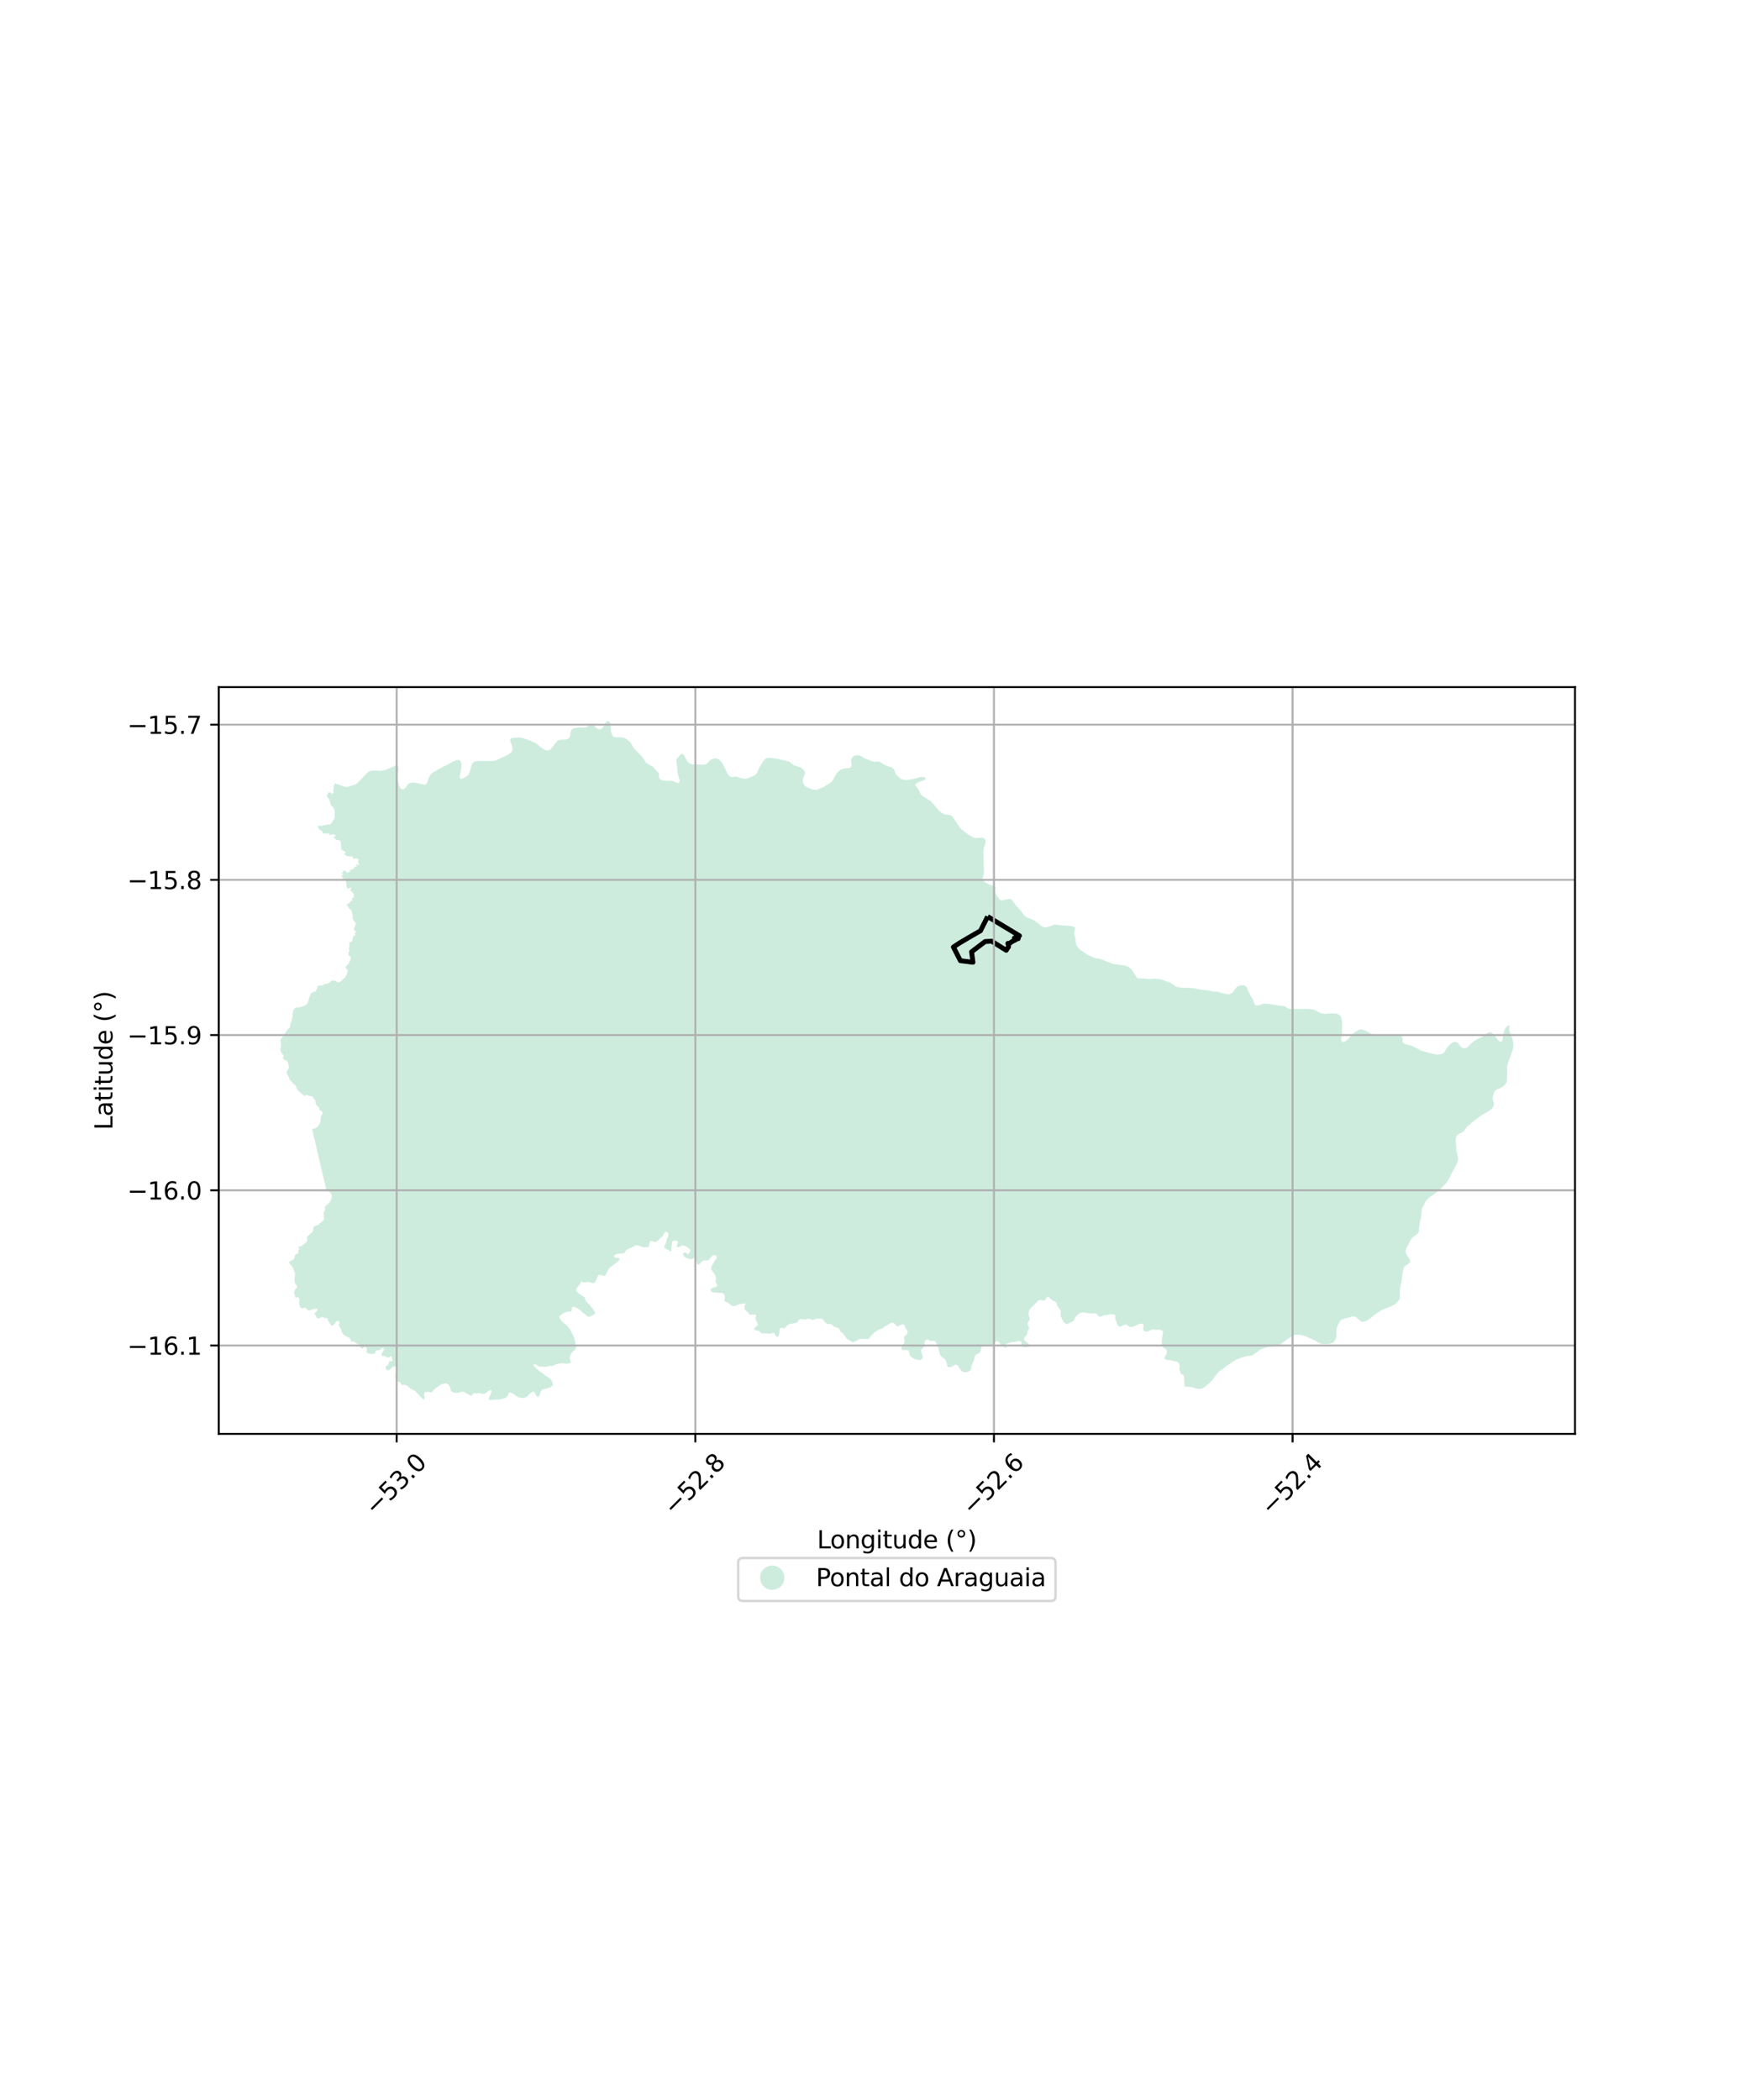 <?xml version="1.0" encoding="utf-8" standalone="no"?>
<!DOCTYPE svg PUBLIC "-//W3C//DTD SVG 1.1//EN"
  "http://www.w3.org/Graphics/SVG/1.1/DTD/svg11.dtd">
<svg xmlns:xlink="http://www.w3.org/1999/xlink" width="720pt" height="864pt" viewBox="0 0 720 864" xmlns="http://www.w3.org/2000/svg" version="1.1">
 <defs>
  <style type="text/css">*{stroke-linejoin: round; stroke-linecap: butt}</style>
 </defs>
 <g id="figure_1">
  <g id="patch_1">
   <path d="M 0 864 
L 720 864 
L 720 0 
L 0 0 
z
" style="fill: #ffffff"/>
  </g>
  <g id="axes_1">
   <g id="patch_2">
    <path d="M 90 589.932 
L 648 589.932 
L 648 282.708 
L 90 282.708 
z
" style="fill: #ffffff"/>
   </g>
   <g id="PatchCollection_1">
    <path d="M 409.502 366.055 
L 409.397 366.831 
L 409.725 367.781 
L 410.385 368.923 
L 411.484 370.258 
L 412.11 370.516 
L 414.311 369.964 
L 415.379 369.867 
L 415.922 369.997 
L 416.401 370.296 
L 416.458 370.375 
L 417.974 372.476 
L 418.337 372.872 
L 419.489 374.13 
L 420.505 375.359 
L 420.944 376.039 
L 421.147 376.354 
L 421.79 377.011 
L 422.514 377.423 
L 422.728 377.545 
L 425.127 378.489 
L 425.689 378.83 
L 425.978 379.04 
L 427.417 380.086 
L 428.394 380.956 
L 429.123 381.383 
L 429.707 381.556 
L 430.482 381.54 
L 432.768 380.821 
L 433.728 380.425 
L 434.779 380.436 
L 436.075 380.656 
L 439.191 380.826 
L 439.84 380.894 
L 441.201 381.159 
L 441.292 381.186 
L 441.991 381.395 
L 442.386 381.819 
L 442.234 382.533 
L 441.956 383.374 
L 441.95 384.153 
L 442.297 385.397 
L 442.498 386.515 
L 442.574 387.484 
L 442.712 388.142 
L 442.857 388.834 
L 443.789 390.146 
L 445.017 391.166 
L 447.182 392.613 
L 448.871 393.51 
L 450.185 394.067 
L 450.979 394.284 
L 452.505 394.442 
L 457.242 396.33 
L 458.119 396.61 
L 460.397 396.964 
L 462.007 397.102 
L 463.261 397.364 
L 464.492 397.899 
L 465.677 399.002 
L 466.546 400.314 
L 467.579 402.111 
L 467.954 402.409 
L 468.56 402.518 
L 470.026 402.625 
L 470.948 402.521 
L 471.984 402.8 
L 473.157 402.809 
L 474.783 402.682 
L 475.107 402.657 
L 476.6 402.768 
L 477.804 403.024 
L 478.615 403.257 
L 478.973 403.399 
L 480.01 403.811 
L 481.496 404.322 
L 482.62 405.011 
L 483.597 405.805 
L 483.985 405.996 
L 484.638 406.141 
L 486.838 406.41 
L 488.395 406.412 
L 491.299 406.593 
L 494.159 407.192 
L 494.941 407.313 
L 496.376 407.396 
L 497.523 407.565 
L 498.868 407.885 
L 500.162 407.957 
L 500.75 407.99 
L 500.891 407.992 
L 501.471 408.194 
L 502.55 408.517 
L 503.461 408.789 
L 505.227 409.085 
L 505.757 409.057 
L 506.701 408.66 
L 507.087 408.368 
L 507.492 407.966 
L 507.896 407.312 
L 508.27 406.895 
L 508.59 406.354 
L 508.914 405.992 
L 509.803 405.553 
L 510.241 405.435 
L 511.535 405.362 
L 511.856 405.445 
L 512.357 405.687 
L 512.538 405.774 
L 512.727 406.019 
L 513.055 406.446 
L 513.548 407.851 
L 513.644 408.015 
L 513.991 408.611 
L 514.393 409.489 
L 514.624 409.875 
L 515.146 410.547 
L 515.559 411.342 
L 515.732 411.725 
L 515.796 412.113 
L 515.936 412.515 
L 516.112 413.006 
L 516.35 413.413 
L 516.751 413.618 
L 517.234 413.702 
L 518.238 413.551 
L 519.412 413.069 
L 519.785 412.976 
L 519.948 412.936 
L 520 412.936 
L 520.654 412.938 
L 521.304 412.961 
L 522.993 413.175 
L 524.898 413.535 
L 528.452 413.977 
L 528.944 414.187 
L 529.735 414.768 
L 530.337 415.005 
L 531.08 415.115 
L 532.722 415.063 
L 533.388 415.098 
L 538.115 415.099 
L 539.725 415.231 
L 540.392 415.387 
L 541.131 415.646 
L 543.153 416.738 
L 543.655 416.939 
L 544.261 417.043 
L 544.924 417.074 
L 545.756 417.084 
L 546.864 417.007 
L 548.346 416.977 
L 549.928 417.063 
L 550.542 417.3 
L 551.104 417.683 
L 551.533 418.058 
L 551.81 418.64 
L 552.12 419.894 
L 552.213 422.309 
L 552.057 425.396 
L 551.801 427.622 
L 551.819 427.9 
L 552.071 428.521 
L 552.317 428.684 
L 552.623 428.721 
L 553.389 428.491 
L 553.803 428.24 
L 554.132 427.994 
L 554.848 427.292 
L 556.16 425.787 
L 556.499 425.475 
L 557.073 424.947 
L 557.211 424.819 
L 558.183 424.181 
L 559.032 423.741 
L 559.516 423.582 
L 559.701 423.563 
L 560.004 423.533 
L 560.367 423.561 
L 560.803 423.672 
L 561.493 423.937 
L 561.767 424.042 
L 562.731 424.655 
L 564.343 425.414 
L 565.299 425.725 
L 565.863 425.902 
L 566.941 426.102 
L 567.551 426.104 
L 569.144 425.93 
L 569.646 425.875 
L 571.413 425.764 
L 571.97 425.771 
L 573.838 425.795 
L 575.012 425.846 
L 575.605 425.979 
L 576.241 426.239 
L 576.464 426.396 
L 576.686 426.554 
L 576.932 426.839 
L 577.091 427.215 
L 577.093 427.822 
L 577.008 428.502 
L 577.192 428.922 
L 577.47 429.174 
L 578.029 429.501 
L 578.695 429.716 
L 580.652 430.181 
L 580.991 430.311 
L 581.329 430.441 
L 582.705 431.146 
L 584.346 432.096 
L 584.98 432.353 
L 588.423 433.337 
L 589.298 433.533 
L 590.173 433.729 
L 591.652 433.875 
L 592.043 433.83 
L 593.012 433.716 
L 593.496 433.525 
L 593.807 433.339 
L 594.271 432.825 
L 594.69 432.121 
L 595.128 431.388 
L 595.804 430.474 
L 596.072 430.194 
L 596.634 429.61 
L 597.521 428.96 
L 597.885 428.786 
L 598.608 428.638 
L 599.139 428.659 
L 599.365 428.751 
L 600.049 429.373 
L 600.502 430.066 
L 601.428 430.997 
L 601.612 431.099 
L 601.869 431.24 
L 602.472 431.275 
L 603.093 431.202 
L 603.295 431.125 
L 603.491 431.052 
L 604.072 430.615 
L 604.59 430.062 
L 605.348 429.254 
L 606.152 428.554 
L 606.565 428.282 
L 607.44 427.706 
L 607.739 427.564 
L 609.685 426.637 
L 609.778 426.566 
L 610.597 425.941 
L 611.394 425.333 
L 611.538 425.252 
L 612.217 424.87 
L 612.519 424.766 
L 612.821 424.663 
L 613.342 424.696 
L 613.369 424.707 
L 613.602 424.808 
L 614.195 425.224 
L 614.23 425.258 
L 614.356 425.377 
L 614.462 425.477 
L 615.931 427.367 
L 616.521 428.125 
L 616.831 428.401 
L 617.171 428.569 
L 617.299 428.58 
L 617.427 428.591 
L 617.532 428.601 
L 617.871 428.5 
L 618.111 428.087 
L 618.124 427.964 
L 618.259 426.665 
L 618.411 425.919 
L 618.63 424.842 
L 618.814 424.256 
L 619.069 423.685 
L 619.238 423.309 
L 619.501 422.868 
L 619.583 422.787 
L 619.725 422.648 
L 619.743 422.63 
L 620.067 422.312 
L 620.348 422.112 
L 620.404 422.088 
L 620.647 421.986 
L 620.688 421.969 
L 620.93 421.868 
L 621.288 421.833 
L 621.106 422.235 
L 620.959 422.833 
L 620.953 423.202 
L 620.923 423.8 
L 621.055 424.417 
L 621.067 424.475 
L 621.342 425.189 
L 622.09 426.935 
L 622.241 427.38 
L 622.487 428.353 
L 622.558 428.954 
L 622.623 429.635 
L 622.633 430.159 
L 622.636 430.355 
L 622.625 430.636 
L 622.613 430.916 
L 622.532 431.352 
L 622.086 432.768 
L 622.075 432.802 
L 621.749 433.755 
L 621.335 434.807 
L 620.735 436.439 
L 620.428 437.325 
L 620.248 438.08 
L 620.141 438.657 
L 620.091 439.468 
L 620.093 439.758 
L 620.1 440.538 
L 620.07 441.938 
L 620.054 442.636 
L 620.054 443.545 
L 619.992 444.331 
L 619.897 444.972 
L 619.718 445.584 
L 618.966 446.461 
L 618.773 446.644 
L 618.47 446.931 
L 617.902 447.264 
L 617.304 447.629 
L 616.604 447.999 
L 616.033 448.179 
L 615.544 448.386 
L 615.36 448.532 
L 615.239 448.629 
L 614.966 448.977 
L 614.701 449.584 
L 614.445 450.374 
L 614.249 451.096 
L 614.122 451.737 
L 614.128 452.159 
L 614.169 452.46 
L 614.183 452.559 
L 614.291 453.002 
L 614.506 453.396 
L 614.644 453.925 
L 614.628 454.422 
L 614.545 454.835 
L 614.522 454.902 
L 614.388 455.293 
L 614.039 455.801 
L 613.561 456.337 
L 612.697 456.975 
L 611.632 457.696 
L 609.69 458.744 
L 608.491 459.576 
L 606.26 461.285 
L 603.734 463.44 
L 603.145 464.13 
L 602.869 464.55 
L 602.73 464.762 
L 602.297 465.356 
L 602.143 465.473 
L 601.793 465.743 
L 601.218 466.065 
L 600.474 466.434 
L 599.936 466.803 
L 599.522 467.13 
L 599.172 467.719 
L 598.98 468.441 
L 598.971 468.57 
L 598.899 469.624 
L 599.039 471.14 
L 599.172 472.701 
L 599.385 473.995 
L 599.597 475.206 
L 599.777 475.864 
L 599.915 476.574 
L 599.863 477.364 
L 599.689 477.941 
L 599.63 478.139 
L 599.268 479.139 
L 598.661 480.178 
L 598.018 481.415 
L 597.442 482.419 
L 597.013 483.222 
L 596.954 483.332 
L 596.545 484.315 
L 596.036 485.199 
L 595.644 485.798 
L 595.387 486.191 
L 594.962 486.777 
L 594.211 487.538 
L 593.252 488.603 
L 590.98 490.585 
L 589.77 491.475 
L 588.757 492.204 
L 588.145 492.616 
L 587.609 493.109 
L 587.006 493.688 
L 586.593 494.212 
L 586.244 494.857 
L 586.235 494.875 
L 586.002 495.481 
L 585.714 495.983 
L 585.607 496.147 
L 585.395 496.471 
L 585.114 497.052 
L 585.074 497.258 
L 584.97 497.789 
L 584.84 498.689 
L 584.802 499.361 
L 584.755 500.067 
L 584.603 500.948 
L 584.521 501.319 
L 584.359 502.052 
L 584.138 503.091 
L 584.005 503.931 
L 583.968 504.225 
L 583.919 504.622 
L 583.809 505.335 
L 583.771 506.076 
L 583.764 506.597 
L 583.671 506.837 
L 583.611 506.991 
L 583.342 507.412 
L 582.775 507.944 
L 582 508.487 
L 581.202 509.125 
L 580.724 509.573 
L 580.382 510.135 
L 579.898 511.05 
L 579.731 511.434 
L 579.509 511.944 
L 579.022 512.74 
L 578.714 513.316 
L 578.605 513.561 
L 578.468 513.866 
L 578.303 514.446 
L 578.303 515.065 
L 578.559 515.836 
L 578.671 516.043 
L 579.049 516.743 
L 579.507 517.378 
L 579.909 517.986 
L 580.129 518.504 
L 580.191 518.998 
L 579.978 519.531 
L 579.841 519.66 
L 579.738 519.757 
L 579.459 520.02 
L 578.699 520.441 
L 578.684 520.45 
L 578.047 520.913 
L 577.566 521.472 
L 577.408 522.012 
L 577.337 522.257 
L 577.263 522.668 
L 577.026 523.999 
L 576.914 525.124 
L 576.681 526.802 
L 576.38 528.356 
L 576.082 529.97 
L 575.953 530.996 
L 575.993 532.082 
L 576.019 533.111 
L 575.997 533.53 
L 575.975 533.956 
L 575.73 534.676 
L 575.671 534.752 
L 575.381 535.124 
L 574.846 535.808 
L 574.003 536.58 
L 572.857 537.201 
L 571.29 537.906 
L 569.303 538.6 
L 569.033 538.73 
L 568.42 539.028 
L 567.147 539.827 
L 566.538 540.244 
L 565.521 540.939 
L 565.233 541.198 
L 564.146 542.173 
L 563.147 542.876 
L 562.305 543.393 
L 561.621 543.619 
L 561.044 543.799 
L 560.572 543.801 
L 559.97 543.636 
L 559.398 543.299 
L 558.809 542.719 
L 558.223 542.129 
L 558.083 542.026 
L 557.732 541.767 
L 557.049 541.607 
L 556.415 541.663 
L 556.13 541.688 
L 555.75 541.823 
L 554.986 542.096 
L 553.629 542.421 
L 552.483 542.734 
L 551.923 542.917 
L 551.295 543.563 
L 550.849 544.362 
L 550.481 545.018 
L 550.194 545.731 
L 549.958 546.584 
L 549.856 547.519 
L 549.82 548.55 
L 549.828 548.82 
L 549.846 549.423 
L 549.69 550.447 
L 549.407 551.231 
L 548.999 551.858 
L 548.457 552.382 
L 547.764 552.679 
L 546.812 552.875 
L 545.857 552.989 
L 544.629 552.969 
L 543.716 552.887 
L 542.9 552.678 
L 541.464 551.78 
L 540.458 551.298 
L 539.794 550.983 
L 538.963 550.59 
L 537.216 549.805 
L 536.224 549.472 
L 535.331 549.274 
L 534.421 549.158 
L 533.483 549.177 
L 532.494 549.325 
L 531.626 549.755 
L 530.459 550.469 
L 529.224 551.245 
L 528.114 552.136 
L 527.167 552.846 
L 526.754 553.096 
L 526.427 553.293 
L 525.606 553.614 
L 525.464 553.647 
L 524.393 553.894 
L 522.672 554.037 
L 521.156 554.339 
L 520.415 554.542 
L 519.271 554.922 
L 518.201 555.461 
L 517.353 556.179 
L 516.596 556.684 
L 515.767 557.318 
L 515.209 557.587 
L 514.667 557.75 
L 513.789 557.854 
L 513.027 557.897 
L 512.201 558.148 
L 511.191 558.436 
L 510.134 558.789 
L 509.042 559.223 
L 508.297 559.584 
L 507.514 560.015 
L 506.536 560.693 
L 505.647 561.346 
L 504.733 561.899 
L 503.879 562.553 
L 503.068 563.28 
L 502.257 563.783 
L 501.501 564.356 
L 500.993 564.911 
L 500.475 565.523 
L 499.934 566.261 
L 499.441 566.905 
L 498.974 567.578 
L 498.235 568.365 
L 497.297 569.285 
L 496.291 570.103 
L 495.504 570.731 
L 494.594 571.276 
L 493.532 571.432 
L 492.268 571.308 
L 490.879 570.83 
L 489.567 570.552 
L 488.629 570.524 
L 488.333 570.564 
L 487.836 570.632 
L 487.821 570.634 
L 487.747 570.657 
L 487.559 570.522 
L 487.271 569.186 
L 487.173 568.169 
L 487.182 567.075 
L 487.09 566.157 
L 486.918 565.87 
L 486.61 565.566 
L 486.281 565.457 
L 485.885 565.207 
L 485.614 564.448 
L 485.193 563.515 
L 485.224 562.74 
L 485.317 562.369 
L 485.371 561.774 
L 485.129 561.032 
L 485.072 560.858 
L 484.627 560.426 
L 483.997 560.188 
L 483.499 560.083 
L 482.74 559.923 
L 481.791 559.651 
L 480.328 559.495 
L 479.819 559.441 
L 479.163 559.014 
L 479.024 558.715 
L 479.098 558.513 
L 479.298 558.078 
L 479.744 557.461 
L 479.878 557.186 
L 479.985 556.966 
L 480.088 556.268 
L 480.128 555.82 
L 479.501 554.9 
L 478.796 554.542 
L 478.286 554.003 
L 477.944 552.994 
L 477.993 551.342 
L 478.533 548.114 
L 478.436 547.831 
L 478.365 547.624 
L 477.691 547.242 
L 477.644 547.228 
L 477.11 547.069 
L 476.221 547.128 
L 475.213 547.086 
L 474.516 546.961 
L 474.504 546.962 
L 473.927 547.045 
L 472.404 547.735 
L 472.324 547.771 
L 472.13 547.807 
L 471.023 547.76 
L 470.419 547.309 
L 470.325 546.913 
L 470.483 545.587 
L 470.412 545.235 
L 470.35 544.93 
L 470.167 544.689 
L 469.98 544.604 
L 469.698 544.596 
L 469.249 544.63 
L 469.117 544.661 
L 468.294 544.853 
L 467.086 545.516 
L 466.396 545.816 
L 465.788 545.923 
L 465.194 545.946 
L 464.67 545.845 
L 464.121 545.522 
L 463.517 545.032 
L 463.214 544.905 
L 462.647 545.011 
L 461.165 545.708 
L 460.667 545.816 
L 460.259 545.671 
L 460.226 545.66 
L 459.939 545.338 
L 459.775 545.022 
L 459.704 544.832 
L 458.977 542.904 
L 458.909 542.723 
L 458.843 542.236 
L 458.846 542.201 
L 458.906 541.266 
L 458.742 541.029 
L 458.26 540.845 
L 457.281 540.671 
L 456.438 540.776 
L 455.442 541.074 
L 454.835 541.041 
L 454.255 541.079 
L 452.925 541.679 
L 452.455 541.745 
L 452.07 541.576 
L 451.07 540.459 
L 450.768 540.331 
L 450.312 540.314 
L 449.322 540.451 
L 447.924 540.352 
L 447.161 540.219 
L 446.261 539.982 
L 445.276 539.944 
L 444.723 540.078 
L 444.086 540.406 
L 442.877 541.396 
L 442.361 542.141 
L 441.591 543.551 
L 441.231 543.784 
L 440.407 544.111 
L 439.833 544.334 
L 439.252 544.662 
L 438.959 544.769 
L 438.866 544.767 
L 438.628 544.763 
L 438.035 544.317 
L 437.855 544.096 
L 437.408 543.547 
L 436.832 542.428 
L 436.742 542.252 
L 436.471 541.598 
L 436.364 541.07 
L 436.423 539.696 
L 436.431 539.516 
L 436.351 539.127 
L 435.244 537.616 
L 435.094 537.411 
L 434.842 536.819 
L 434.836 536.795 
L 434.662 536.076 
L 434.43 535.769 
L 433.999 535.524 
L 433.749 535.381 
L 432.986 535.009 
L 432.464 534.617 
L 431.93 534.155 
L 431.505 533.68 
L 431.244 533.511 
L 431.009 533.523 
L 430.732 533.688 
L 430.223 534.702 
L 429.894 534.986 
L 429.175 535.105 
L 428.114 534.875 
L 427.535 534.87 
L 427.326 535.008 
L 427.004 535.357 
L 424.169 538.119 
L 423.556 538.877 
L 423.345 539.417 
L 423.202 540.137 
L 423.25 541.039 
L 423.666 542.624 
L 423.649 542.985 
L 423.133 543.744 
L 422.867 544.241 
L 422.767 544.698 
L 422.901 545.171 
L 423.296 545.854 
L 423.348 546.381 
L 423.301 546.822 
L 423.2 546.962 
L 422.813 547.723 
L 422.568 548.954 
L 422.363 549.308 
L 422.303 549.412 
L 421.955 549.742 
L 421.369 550.556 
L 421.27 550.944 
L 421.295 551.277 
L 421.816 551.78 
L 422.287 552.068 
L 423.236 552.922 
L 423.501 553.416 
L 423.526 553.791 
L 423.386 553.924 
L 423.22 554.066 
L 422.309 554.265 
L 421.865 554.306 
L 421.488 554.223 
L 421.204 554.162 
L 420.695 553.894 
L 420.339 553.489 
L 420.191 553.016 
L 420.203 552.828 
L 420.246 552.12 
L 419.886 551.838 
L 419.566 551.735 
L 419.096 551.759 
L 418.335 551.934 
L 417.658 552.081 
L 416.124 552.208 
L 415.384 552.451 
L 415.031 552.602 
L 414.381 552.722 
L 414.076 552.914 
L 413.949 553.238 
L 413.918 553.675 
L 414.025 554.162 
L 413.995 554.467 
L 413.87 554.605 
L 413.717 554.546 
L 413.498 554.463 
L 412.825 553.944 
L 412.262 553.649 
L 411.699 553.228 
L 411.627 553.12 
L 411.41 552.791 
L 411.13 552.367 
L 410.86 552.112 
L 410.385 551.678 
L 410.068 551.717 
L 409.54 552.129 
L 408.662 553.232 
L 408.272 553.618 
L 407.526 553.737 
L 406.767 553.689 
L 405.34 553.499 
L 404.642 553.52 
L 404.295 553.725 
L 404.003 554.001 
L 403.737 554.47 
L 403.421 556.022 
L 402.989 556.559 
L 402.614 556.834 
L 401.852 557.188 
L 401.353 557.504 
L 401.003 558.111 
L 400.862 558.866 
L 400.729 559.594 
L 399.943 561.252 
L 399.674 562.083 
L 399.526 563.372 
L 399.233 563.785 
L 398.786 564.118 
L 398.612 564.248 
L 398.002 564.477 
L 397.432 564.59 
L 396.586 564.583 
L 396.053 564.343 
L 395.587 563.965 
L 395.074 563.335 
L 394.671 562.806 
L 394.016 561.733 
L 393.618 561.521 
L 393.301 561.45 
L 392.927 561.502 
L 392.358 561.9 
L 391.679 562.269 
L 390.987 562.444 
L 390.407 562.523 
L 390.232 562.463 
L 390.002 562.383 
L 389.737 561.871 
L 389.695 561.72 
L 389.212 559.974 
L 388.694 559.082 
L 387.995 558.651 
L 387.555 558.389 
L 387.472 558.34 
L 386.965 557.709 
L 386.846 557.448 
L 386.653 557.027 
L 386.025 554.469 
L 385.605 553.353 
L 385.147 552.424 
L 384.98 552.102 
L 384.624 551.808 
L 384.155 551.707 
L 383.575 551.703 
L 383.009 551.767 
L 382.623 551.695 
L 382.005 551.232 
L 381.647 551.091 
L 381.302 551.088 
L 380.942 551.307 
L 380.552 551.72 
L 380.396 552.177 
L 380.295 552.745 
L 380.451 553.23 
L 380.37 553.772 
L 380.021 554.255 
L 379.659 554.571 
L 379.102 555.191 
L 378.948 555.55 
L 379.066 556.245 
L 379.483 557.635 
L 379.589 558.233 
L 379.474 558.773 
L 379.318 559.196 
L 378.945 559.42 
L 378.405 559.541 
L 377.908 559.537 
L 376.351 559.164 
L 375.1 558.432 
L 374.426 557.718 
L 374.347 557.636 
L 374.253 557.194 
L 373.948 555.773 
L 373.619 555.479 
L 372.231 555.442 
L 371.468 555.421 
L 371.393 555.389 
L 371.136 555.279 
L 370.917 555.028 
L 370.85 554.763 
L 370.921 554.459 
L 371.188 553.989 
L 371.453 553.617 
L 371.803 552.968 
L 372.127 552.18 
L 372.215 551.542 
L 371.891 550.624 
L 371.908 550.222 
L 372.105 549.765 
L 372.676 549.281 
L 373.078 548.941 
L 373.316 548.443 
L 373.37 548.144 
L 373.403 547.959 
L 373.364 547.625 
L 372.574 546.356 
L 372.344 545.744 
L 372.126 545.217 
L 371.826 544.977 
L 371.454 544.863 
L 371.014 544.93 
L 370.846 544.955 
L 370.803 544.978 
L 369.709 545.57 
L 369.376 545.748 
L 369.155 545.746 
L 368.825 545.549 
L 367.868 544.446 
L 367.331 544.261 
L 367.085 544.24 
L 366.793 544.215 
L 366.323 544.35 
L 366.307 544.36 
L 365.388 544.971 
L 364.256 545.595 
L 363.339 546.323 
L 361.678 547.019 
L 361.552 547.072 
L 361 547.405 
L 359.73 548.245 
L 358.847 549.101 
L 358.746 549.199 
L 358.049 550.026 
L 357.616 550.688 
L 357.311 550.88 
L 356.565 550.915 
L 355.771 550.873 
L 354.385 550.8 
L 353.652 550.989 
L 352.64 551.466 
L 351.461 552.108 
L 350.962 552.225 
L 350.591 552.17 
L 349.726 551.58 
L 348.847 551.115 
L 348.312 550.653 
L 347.315 549.285 
L 346.782 548.643 
L 346.082 548.152 
L 345.785 547.728 
L 345.239 546.689 
L 344.745 546.309 
L 343.299 545.895 
L 342.873 545.628 
L 342.504 545.181 
L 342.147 544.873 
L 341.776 544.772 
L 340.881 544.743 
L 340.148 544.579 
L 339.723 544.242 
L 339.299 543.808 
L 338.823 543.109 
L 338.479 542.817 
L 337.943 542.535 
L 336.985 542.549 
L 336.065 542.575 
L 335.387 542.735 
L 334.545 543.019 
L 334.391 543.067 
L 333.964 542.945 
L 333.194 542.606 
L 332.678 542.542 
L 331.466 542.883 
L 330.087 542.705 
L 329.308 542.711 
L 329.047 542.775 
L 328.867 542.823 
L 328.667 543.037 
L 328.537 543.177 
L 328.242 543.839 
L 328.242 543.841 
L 328.239 543.842 
L 328.064 543.971 
L 327.867 544.115 
L 327.216 544.359 
L 325.774 544.595 
L 324.797 544.755 
L 324.481 544.943 
L 323.923 545.275 
L 323.259 546.022 
L 322.961 546.363 
L 322.712 546.485 
L 322.201 546.481 
L 321.566 546.269 
L 321.319 546.266 
L 321.028 546.43 
L 320.832 546.747 
L 320.726 547.925 
L 320.522 549.144 
L 320.353 549.559 
L 320.157 549.835 
L 319.88 550.04 
L 319.644 550.036 
L 319.438 549.865 
L 319.031 549.328 
L 318.451 548.369 
L 318.119 548.308 
L 316.9 548.802 
L 316.259 548.767 
L 314.996 548.58 
L 314.329 548.564 
L 313.79 548.657 
L 313.459 548.612 
L 313.033 548.387 
L 312.696 547.997 
L 312.564 547.892 
L 312.252 547.645 
L 311.84 547.475 
L 310.898 547.364 
L 310.549 547.173 
L 310.353 546.935 
L 310.286 546.699 
L 310.386 546.367 
L 310.553 546.233 
L 310.564 546.224 
L 311.526 545.433 
L 311.749 545.185 
L 311.823 544.847 
L 311.8 544.777 
L 311.699 544.477 
L 311.11 543.322 
L 311.045 543.194 
L 310.918 542.946 
L 310.804 542.611 
L 310.779 542.258 
L 310.837 541.953 
L 311.076 541.512 
L 311.092 541.234 
L 310.925 540.998 
L 310.598 540.828 
L 310.17 540.824 
L 308.83 540.965 
L 308.417 540.851 
L 308.075 540.543 
L 307.912 540.153 
L 307.626 539.803 
L 306.706 539.13 
L 306.488 538.837 
L 306.285 538.377 
L 306.222 537.641 
L 306.392 537.143 
L 306.567 536.84 
L 306.742 536.536 
L 306.828 536.359 
L 306.803 536.274 
L 306.45 536.282 
L 306.34 536.285 
L 306.063 536.358 
L 304.755 536.477 
L 304.715 536.486 
L 304.647 536.501 
L 304.147 536.611 
L 303.201 536.977 
L 302.125 537.384 
L 301.71 537.436 
L 301.325 537.322 
L 300.789 537.053 
L 300.504 536.812 
L 300.162 536.481 
L 299.501 535.974 
L 298.908 535.677 
L 298.456 535.521 
L 298.102 535.36 
L 298.031 535.101 
L 298.186 534.255 
L 298.224 534.045 
L 298.248 533.91 
L 298.217 533.393 
L 298.154 533.151 
L 298.038 532.702 
L 297.82 532.381 
L 297.436 532.1 
L 297.009 531.943 
L 295.477 531.916 
L 294.843 531.814 
L 293.836 531.861 
L 293.395 531.773 
L 292.996 531.576 
L 292.722 531.351 
L 292.487 531.085 
L 292.382 530.738 
L 292.412 530.475 
L 292.577 530.164 
L 292.58 530.157 
L 292.955 529.952 
L 294.81 529.33 
L 295.087 529.152 
L 295.131 528.903 
L 294.544 527.78 
L 294.52 527.734 
L 294.482 527.618 
L 294.392 527.343 
L 294.398 527.2 
L 294.538 526.412 
L 294.574 525.859 
L 294.53 525.626 
L 294.412 525.002 
L 293.814 523.952 
L 293.025 522.91 
L 292.639 522.312 
L 292.594 521.72 
L 292.691 521.295 
L 292.941 520.687 
L 293.418 519.791 
L 294.205 518.496 
L 294.388 518.257 
L 294.901 517.589 
L 294.957 517.261 
L 294.888 517.07 
L 294.795 516.815 
L 294.279 516.47 
L 293.929 516.398 
L 293.685 516.409 
L 293.031 516.736 
L 292.495 517.223 
L 291.842 518.173 
L 291.476 518.447 
L 291.068 518.613 
L 289.649 518.545 
L 289.265 518.679 
L 287.574 520.219 
L 287.305 520.267 
L 287.055 520.183 
L 286.831 519.961 
L 286.683 519.579 
L 286.666 519.537 
L 286.534 518.895 
L 286.29 518.282 
L 286.077 517.679 
L 285.859 517.5 
L 285.74 517.403 
L 285.539 517.47 
L 285.059 517.894 
L 284.714 518.023 
L 284.294 518.07 
L 283.838 518.047 
L 283.263 517.872 
L 282.141 517.415 
L 281.593 517.027 
L 281.277 516.628 
L 281.119 516.284 
L 281.081 516.061 
L 281.052 515.89 
L 281.212 515.564 
L 281.42 515.377 
L 281.698 515.285 
L 282.071 515.307 
L 282.665 515.833 
L 282.897 515.958 
L 283.117 515.933 
L 283.395 515.776 
L 283.865 515.105 
L 283.961 514.841 
L 283.969 514.462 
L 283.847 514.058 
L 283.569 513.665 
L 282.548 513.001 
L 282.326 512.857 
L 282.192 512.821 
L 282.013 512.772 
L 281.699 512.635 
L 281.398 512.503 
L 281.003 512.439 
L 280.559 512.488 
L 280.512 512.494 
L 279.922 512.759 
L 279.499 513.095 
L 278.885 513.186 
L 278.698 513.145 
L 278.526 512.973 
L 278.473 512.478 
L 278.609 512.142 
L 278.862 511.517 
L 278.897 511.133 
L 278.806 510.786 
L 278.657 510.572 
L 278.378 510.417 
L 278.025 510.402 
L 277.82 510.394 
L 276.924 510.6 
L 276.665 510.773 
L 276.488 510.986 
L 276.402 512.288 
L 276.193 513.941 
L 276.268 514.696 
L 276.192 514.79 
L 276.029 514.854 
L 275.754 514.761 
L 274.814 514.193 
L 274.231 513.947 
L 273.686 513.629 
L 273.389 513.274 
L 273.316 512.942 
L 273.305 512.89 
L 273.434 512.4 
L 273.761 511.772 
L 274.09 511.141 
L 274.321 509.797 
L 274.939 508.55 
L 274.981 508.009 
L 274.942 507.5 
L 274.8 507.203 
L 274.521 506.961 
L 274.177 506.845 
L 274.012 506.846 
L 273.764 506.847 
L 273.481 507.04 
L 273.291 507.334 
L 272.717 508.487 
L 272.471 508.767 
L 271.475 509.577 
L 270.799 510.3 
L 270.238 510.717 
L 269.761 510.914 
L 269.272 510.941 
L 268.355 510.631 
L 267.78 510.595 
L 267.579 510.693 
L 267.364 510.887 
L 267.223 511.238 
L 267.094 512.419 
L 267.004 512.683 
L 266.762 512.972 
L 266.412 513.156 
L 264.746 513.204 
L 262.582 512.46 
L 262.1 512.387 
L 261.486 512.42 
L 260.978 512.604 
L 260.706 512.798 
L 259.75 513.361 
L 258.903 513.636 
L 258.287 513.901 
L 257.815 514.186 
L 257.441 514.603 
L 257.136 515.082 
L 256.878 515.487 
L 256.647 515.618 
L 254.497 515.799 
L 253.813 515.95 
L 253.329 516.164 
L 252.837 516.472 
L 252.668 516.73 
L 252.621 516.99 
L 252.756 517.243 
L 252.999 517.415 
L 253.759 517.504 
L 254.456 517.585 
L 254.873 517.853 
L 254.89 518.023 
L 254.521 518.68 
L 254.06 519.123 
L 253.407 519.645 
L 253.067 519.917 
L 251.146 521.378 
L 250.574 521.916 
L 249.576 523.631 
L 249.015 524.74 
L 248.769 524.951 
L 248.432 524.941 
L 247.975 524.844 
L 247.596 524.614 
L 247.29 524.535 
L 246.682 524.561 
L 246.356 524.672 
L 246.085 524.839 
L 245.87 525.12 
L 245.633 525.697 
L 245.426 526.393 
L 245.031 527.22 
L 244.487 527.794 
L 244.255 527.899 
L 243.735 527.932 
L 242.737 527.552 
L 242.144 527.395 
L 241.731 527.392 
L 240.765 527.622 
L 240.364 527.637 
L 240.064 527.603 
L 239.559 527.334 
L 239.22 527.286 
L 238.985 527.486 
L 238.791 527.793 
L 238.783 527.909 
L 238.409 528.613 
L 237.555 529.537 
L 237.301 529.987 
L 237.135 530.527 
L 237.139 530.865 
L 237.141 531.005 
L 237.283 531.308 
L 237.605 531.706 
L 237.626 531.731 
L 237.648 531.758 
L 238.748 532.63 
L 239.507 533.062 
L 239.975 533.327 
L 240.422 533.734 
L 240.587 534.007 
L 240.957 534.958 
L 241.041 535.174 
L 241.449 535.719 
L 242.665 536.914 
L 243.004 537.348 
L 243.897 538.49 
L 244.565 539.449 
L 244.724 539.8 
L 244.771 540.166 
L 244.72 540.468 
L 244.597 540.667 
L 244.1 541.027 
L 242.71 541.65 
L 242.178 541.734 
L 241.928 541.681 
L 241.628 541.546 
L 240.522 540.624 
L 239.975 540.218 
L 239.646 539.974 
L 239.05 539.371 
L 238.44 538.85 
L 237.489 538.199 
L 237.229 538.089 
L 236.611 537.827 
L 236 537.692 
L 235.627 537.751 
L 235.389 537.903 
L 235.276 538.195 
L 235.222 539.231 
L 235.156 539.411 
L 235.049 539.511 
L 234.835 539.572 
L 233.351 539.665 
L 232.861 539.812 
L 231.767 540.324 
L 231.047 540.815 
L 230.674 541.078 
L 230.52 541.174 
L 230.214 541.512 
L 230.083 541.774 
L 230.155 542.102 
L 230.295 542.384 
L 230.918 543.242 
L 231.221 543.66 
L 232.491 544.722 
L 232.805 545.033 
L 233.428 545.649 
L 233.62 545.864 
L 234.328 546.654 
L 234.869 547.543 
L 235.681 549.198 
L 235.944 549.734 
L 236.258 550.494 
L 236.735 552.404 
L 236.96 554.502 
L 236.87 554.796 
L 236.614 555.189 
L 235.124 556.731 
L 234.813 557.219 
L 234.525 557.927 
L 234.415 558.291 
L 234.393 558.655 
L 234.459 558.967 
L 234.495 559.141 
L 234.806 560.1 
L 234.835 560.358 
L 234.802 560.515 
L 234.728 560.592 
L 234.461 560.789 
L 233.921 560.966 
L 233.351 561.062 
L 232.756 561.088 
L 232.163 561.009 
L 231.048 560.908 
L 230.578 560.917 
L 229.016 561.292 
L 227.986 561.673 
L 227.476 561.945 
L 227.194 562.012 
L 226.367 561.983 
L 225.738 562.026 
L 224.78 562.348 
L 222.257 562.318 
L 221.851 562.214 
L 220.438 561.37 
L 219.906 561.321 
L 219.519 561.553 
L 219.524 561.722 
L 219.613 561.912 
L 219.866 562.284 
L 220.751 563.115 
L 220.989 563.338 
L 222.226 564.35 
L 222.776 564.652 
L 223.314 565.045 
L 224.278 565.885 
L 225.548 566.639 
L 226.073 567.019 
L 226.245 567.143 
L 226.315 567.207 
L 226.481 567.359 
L 226.593 567.462 
L 227 568.114 
L 227.364 568.984 
L 227.433 569.438 
L 227.398 569.821 
L 227.276 570.122 
L 227.01 570.421 
L 226.651 570.651 
L 225.765 571.033 
L 225.036 571.284 
L 223.167 571.657 
L 222.851 571.962 
L 222.437 572.643 
L 222.308 573.146 
L 221.917 574.099 
L 221.72 574.418 
L 221.524 574.661 
L 221.36 574.748 
L 221.198 574.734 
L 221.023 574.638 
L 220.595 574.193 
L 220.383 573.692 
L 220.319 573.543 
L 219.93 572.948 
L 219.589 572.636 
L 219.579 572.632 
L 219.364 572.546 
L 218.868 572.737 
L 217.906 573.436 
L 217.361 574.078 
L 217.168 574.306 
L 216.721 574.661 
L 215.665 575.154 
L 215.157 575.193 
L 213.781 575.048 
L 213.201 574.835 
L 212.01 574.13 
L 211.224 573.524 
L 210.605 573.175 
L 209.831 572.923 
L 209.637 572.927 
L 209.48 572.982 
L 209.176 573.382 
L 208.962 574.173 
L 208.121 575.02 
L 207.775 575.225 
L 205.45 575.773 
L 205.041 575.819 
L 203.042 575.835 
L 201.74 575.968 
L 201.369 575.913 
L 201.159 575.767 
L 201.124 575.357 
L 201.187 575.076 
L 201.189 575.068 
L 201.482 574.499 
L 202.104 572.969 
L 202.241 572.329 
L 202.158 572.114 
L 202.076 571.987 
L 202.004 571.966 
L 201.872 571.928 
L 201.437 572.026 
L 201.091 572.216 
L 199.722 573.274 
L 199.3 573.484 
L 198.704 573.497 
L 198.681 573.497 
L 198.341 573.505 
L 198.085 573.51 
L 197.787 573.231 
L 197.544 573.191 
L 196.768 573.114 
L 196.398 573.283 
L 196.021 573.251 
L 195.862 573.238 
L 195.578 573.214 
L 195.171 573.234 
L 194.887 573.282 
L 194.588 573.523 
L 194.206 573.98 
L 193.988 574.154 
L 193.812 574.22 
L 193.288 574.066 
L 191.476 573.017 
L 190.725 572.592 
L 190.388 572.575 
L 189.578 572.689 
L 188.523 573.072 
L 187.285 573.057 
L 186.361 572.791 
L 186.115 572.726 
L 185.751 572.395 
L 185.54 572.043 
L 185.498 571.973 
L 185.327 571.578 
L 185.197 571.021 
L 184.903 570.2 
L 184.589 569.755 
L 184.437 569.642 
L 184.053 569.357 
L 183.623 569.15 
L 183.138 569.172 
L 181.109 569.776 
L 180.688 570.084 
L 180.168 570.573 
L 179.248 571.14 
L 178.704 571.608 
L 177.763 572.711 
L 177.547 572.791 
L 177.223 572.828 
L 175.997 572.627 
L 175.525 572.622 
L 175.052 572.712 
L 174.713 572.939 
L 174.507 573.276 
L 174.462 573.75 
L 174.749 574.87 
L 174.665 575.035 
L 174.61 575.143 
L 174.651 575.629 
L 174.58 575.743 
L 174.434 575.803 
L 174.336 575.759 
L 174.154 575.678 
L 173.904 575.487 
L 173.707 575.336 
L 173.026 574.66 
L 172.696 574.331 
L 171.814 573.328 
L 171.435 573.102 
L 171.278 572.889 
L 170.992 572.501 
L 170.697 572.215 
L 170.194 571.972 
L 169.4 571.643 
L 168.107 570.658 
L 167.502 570.101 
L 167.025 569.882 
L 166.95 569.863 
L 166.63 569.778 
L 166.096 569.751 
L 165.433 569.836 
L 165.167 569.788 
L 165.013 569.465 
L 164.846 568.99 
L 164.824 568.927 
L 164.59 568.749 
L 164.379 568.657 
L 164.056 568.516 
L 163.733 568.39 
L 163.092 568.006 
L 163.042 567.865 
L 162.729 566.976 
L 162.587 566.234 
L 162.614 565.651 
L 162.849 565.049 
L 163.049 564.876 
L 163.364 564.268 
L 163.5 564.005 
L 163.568 563.472 
L 163.547 563.003 
L 163.387 562.595 
L 162.461 562.161 
L 162.193 562.152 
L 161.578 562.429 
L 161.217 562.692 
L 160.621 563.303 
L 160.334 563.5 
L 160.08 563.674 
L 159.727 563.765 
L 159.361 563.752 
L 158.996 563.576 
L 158.817 563.185 
L 158.736 563.113 
L 158.653 562.77 
L 158.684 562.347 
L 158.967 561.996 
L 159.703 561.44 
L 159.871 561.132 
L 160.011 560.481 
L 160.246 560.152 
L 160.522 560.04 
L 161.146 560.011 
L 161.325 560.003 
L 161.52 559.85 
L 161.558 559.82 
L 161.607 559.64 
L 161.23 558.619 
L 161.246 558.318 
L 161.248 558.27 
L 161.088 558.002 
L 161.007 557.931 
L 160.906 557.932 
L 160.458 558.161 
L 160.421 558.18 
L 160.182 558.393 
L 159.991 558.483 
L 159.506 558.505 
L 158.857 558.327 
L 158.388 557.964 
L 158.363 557.953 
L 158.313 557.933 
L 158.073 557.834 
L 157.381 557.939 
L 157.216 557.893 
L 157.076 557.779 
L 156.938 557.363 
L 156.976 557.186 
L 157.199 556.65 
L 157.508 556.215 
L 157.811 555.647 
L 157.932 555.212 
L 157.927 554.93 
L 157.887 554.827 
L 157.853 554.74 
L 157.717 554.6 
L 157.537 554.535 
L 157.298 554.586 
L 157.006 554.757 
L 156.331 555.312 
L 155.986 555.498 
L 154.995 555.589 
L 154.648 555.735 
L 154.473 555.986 
L 154.333 556.555 
L 154.142 556.805 
L 153.962 556.892 
L 153.796 556.941 
L 153.641 556.987 
L 153.198 557.031 
L 152.209 556.969 
L 151.211 556.711 
L 150.88 556.439 
L 150.744 555.932 
L 150.977 555.291 
L 150.903 554.689 
L 150.734 554.509 
L 150.65 554.42 
L 150.563 554.327 
L 150.294 554.175 
L 150.098 554.154 
L 149.889 554.222 
L 149.53 554.504 
L 149.292 554.691 
L 149.048 554.763 
L 148.714 554.709 
L 148.224 554.201 
L 147.585 553.295 
L 146.866 552.859 
L 145.928 552.178 
L 145.408 551.891 
L 145.079 551.861 
L 144.844 552.092 
L 144.615 552.086 
L 144.408 551.765 
L 144.381 551.25 
L 144.171 550.901 
L 144.017 550.779 
L 143.764 550.503 
L 143.356 550.231 
L 142.271 549.733 
L 141.748 549.415 
L 141.277 548.996 
L 140.821 548.415 
L 140.551 547.823 
L 140.362 546.914 
L 140.091 546.464 
L 139.641 545.904 
L 139.506 545.549 
L 139.416 544.914 
L 139.686 544.258 
L 139.67 543.957 
L 139.646 543.918 
L 139.555 543.774 
L 139.271 543.616 
L 139.191 543.572 
L 138.852 543.568 
L 138.545 543.662 
L 138.18 543.941 
L 137.847 544.437 
L 137.769 544.608 
L 137.315 544.889 
L 137.211 545.078 
L 137.084 545.307 
L 136.851 545.457 
L 136.671 545.462 
L 136.145 545.143 
L 135.672 544.485 
L 135.261 543.741 
L 134.929 543.355 
L 134.769 542.564 
L 134.624 542.389 
L 134.414 542.273 
L 133.802 542.253 
L 133.645 542.296 
L 133.433 542.203 
L 133.255 542.124 
L 132.957 541.889 
L 132.539 541.832 
L 132.061 541.979 
L 131.845 542.144 
L 131.587 542.34 
L 131.271 542.474 
L 130.791 542.441 
L 130.38 542.217 
L 130.141 541.822 
L 130.02 541.412 
L 129.54 540.807 
L 129.453 540.597 
L 129.439 540.347 
L 129.574 540.084 
L 130.446 539.373 
L 130.617 538.997 
L 130.598 538.718 
L 130.427 538.464 
L 130.27 538.4 
L 130.131 538.456 
L 129.932 538.431 
L 128.233 538.789 
L 127.312 539.224 
L 126.738 539.15 
L 126.54 539.037 
L 126.318 538.798 
L 126.076 538.418 
L 125.885 538.247 
L 125.63 538.153 
L 125.18 538.07 
L 124.562 538.283 
L 123.988 538.213 
L 123.572 537.811 
L 123.098 536.763 
L 123.079 535.809 
L 123.207 534.853 
L 123.026 534.146 
L 122.81 533.816 
L 122.747 533.786 
L 122.524 533.681 
L 122.465 533.685 
L 122.186 533.702 
L 121.809 533.949 
L 121.665 533.943 
L 121.485 533.835 
L 121.331 533.298 
L 121.375 532.744 
L 121.112 532.427 
L 120.933 532.212 
L 120.984 531.662 
L 121.258 530.711 
L 121.518 530.41 
L 121.997 530.011 
L 122.189 529.715 
L 122.156 528.902 
L 121.745 528.525 
L 121.47 528.147 
L 121.323 527.802 
L 121.221 527.359 
L 121.171 526.779 
L 121.195 526.09 
L 121.375 524.514 
L 121.356 523.855 
L 121.256 523.407 
L 120.86 522.706 
L 120.704 521.999 
L 120.285 521.269 
L 119.951 520.808 
L 119.359 520.225 
L 119.032 519.77 
L 119.03 519.247 
L 119.18 518.965 
L 119.419 518.813 
L 120.246 518.513 
L 120.922 517.96 
L 121.163 517.456 
L 121.231 516.697 
L 121.321 516.455 
L 121.745 516.078 
L 122.48 515.721 
L 122.719 515.425 
L 122.729 515.141 
L 122.676 514.938 
L 122.717 514.695 
L 122.775 514.506 
L 123.096 513.964 
L 123.157 513.7 
L 122.756 513.205 
L 122.723 512.939 
L 122.938 512.815 
L 123.367 512.912 
L 123.634 512.862 
L 123.821 512.744 
L 123.997 512.684 
L 124.762 512.052 
L 125.401 511.609 
L 126.108 510.941 
L 126.361 510.584 
L 126.454 510.144 
L 126.256 509.464 
L 126.257 509.303 
L 126.416 508.896 
L 126.826 508.367 
L 127.976 507.381 
L 128.615 506.808 
L 128.688 506.564 
L 128.858 505.882 
L 128.826 505.632 
L 128.969 505.037 
L 129.117 504.817 
L 129.235 504.702 
L 129.488 504.456 
L 129.917 504.236 
L 130.164 504.199 
L 130.54 503.968 
L 131.267 503.782 
L 131.431 503.642 
L 131.605 503.163 
L 131.706 503.043 
L 131.892 502.954 
L 132.155 502.948 
L 132.32 502.853 
L 132.566 502.461 
L 132.721 502.334 
L 132.908 502.283 
L 133.051 502.134 
L 133.191 501.99 
L 133.313 501.733 
L 133.344 501.415 
L 133.326 501.155 
L 133.141 500.578 
L 133.222 499.963 
L 133.143 499.595 
L 133.129 499.22 
L 133.24 498.75 
L 133.59 498.153 
L 133.738 497.65 
L 133.753 497.176 
L 133.662 496.919 
L 133.64 496.583 
L 133.87 496.244 
L 135.113 495.218 
L 135.5 494.797 
L 136.07 493.97 
L 136.399 493.066 
L 136.459 492.719 
L 136.429 492.614 
L 136.541 492.083 
L 136.492 491.594 
L 136.378 491.324 
L 136.001 490.785 
L 135.749 490.637 
L 135.614 490.417 
L 134.966 490.15 
L 134.511 489.706 
L 134.244 489.527 
L 128.415 464.531 
L 128.413 464.523 
L 129.34 464.285 
L 129.754 464.178 
L 130.164 464.01 
L 130.515 463.759 
L 131.047 463.155 
L 131.781 461.59 
L 131.87 461.161 
L 131.898 460.767 
L 131.971 459.713 
L 132.176 459.113 
L 132.414 458.686 
L 132.563 458.421 
L 132.683 458.071 
L 132.681 457.665 
L 132.557 457.362 
L 132.249 457.112 
L 132.094 457.038 
L 131.582 456.793 
L 131.397 456.458 
L 131.371 456.122 
L 131.359 455.959 
L 131.194 455.515 
L 130.375 454.912 
L 130.228 454.7 
L 129.976 454.101 
L 129.825 453.685 
L 129.733 452.791 
L 129.528 452.458 
L 129.491 452.418 
L 129.13 452.039 
L 128.664 451.324 
L 128.635 451.28 
L 128.468 451.122 
L 128.313 451.075 
L 128.073 451.002 
L 127.417 450.953 
L 126.559 450.722 
L 125.97 450.421 
L 125.581 450.781 
L 125.375 450.848 
L 125.205 450.837 
L 124.679 450.555 
L 124.266 450.03 
L 123.947 449.844 
L 122.803 448.863 
L 122.359 448.313 
L 121.897 447.43 
L 121.587 446.563 
L 121.111 446.135 
L 120.596 445.824 
L 120.016 445.012 
L 119.471 444.619 
L 119.221 444.371 
L 118.846 443.108 
L 118.252 442.293 
L 117.904 441.431 
L 117.888 441.019 
L 117.982 440.718 
L 118.628 439.821 
L 118.697 439.725 
L 118.912 439.188 
L 118.893 438.745 
L 118.622 437.951 
L 118.434 437.021 
L 118.228 436.698 
L 117.382 436.219 
L 117.016 436.012 
L 116.516 435.579 
L 116.427 435.212 
L 116.623 434.686 
L 116.66 434.341 
L 116.48 433.98 
L 116.149 433.625 
L 115.81 433.128 
L 115.364 432.132 
L 115.391 431.516 
L 115.538 430.836 
L 115.631 429.773 
L 115.612 429.403 
L 115.413 428.334 
L 115.49 427.525 
L 115.647 427.275 
L 116.667 426.179 
L 117.15 425.395 
L 117.636 424.348 
L 118.04 424.059 
L 118.19 423.792 
L 118.4 423.423 
L 119.042 423.016 
L 119.234 422.776 
L 119.412 422.337 
L 119.414 421.448 
L 119.452 421.248 
L 119.48 421.096 
L 119.692 420.604 
L 120.006 419.873 
L 120.052 419.523 
L 120.034 419.113 
L 120.026 418.909 
L 120.149 418.787 
L 120.287 418.651 
L 120.409 418.363 
L 120.393 417.548 
L 120.382 416.962 
L 120.464 416.5 
L 120.712 415.722 
L 120.895 415.312 
L 121.079 415.059 
L 121.772 414.523 
L 122.75 414.512 
L 123.995 414.219 
L 124.194 414.172 
L 125.25 413.8 
L 125.869 413.448 
L 126.191 413.153 
L 126.221 413.119 
L 126.447 412.866 
L 126.655 412.487 
L 127.314 410.141 
L 127.327 410.093 
L 127.662 409.407 
L 127.889 408.795 
L 128.098 408.563 
L 128.614 408.247 
L 128.902 408.13 
L 129.562 408.003 
L 129.933 407.779 
L 130.155 407.172 
L 130.494 406.726 
L 130.615 405.989 
L 130.766 405.749 
L 130.919 405.618 
L 131.378 405.46 
L 132.275 405.498 
L 132.851 405.399 
L 133.122 405.147 
L 133.577 404.875 
L 134.815 404.614 
L 134.917 404.593 
L 135.45 404.374 
L 135.869 404.02 
L 136.196 403.656 
L 136.266 403.578 
L 136.741 403.375 
L 137.636 403.428 
L 138.094 403.576 
L 138.762 404.112 
L 139.232 404.153 
L 139.765 404.044 
L 140.099 403.898 
L 140.183 403.861 
L 141.082 402.9 
L 141.766 402.39 
L 142.048 401.961 
L 142.35 401.378 
L 142.818 400.476 
L 142.866 400.293 
L 143.026 399.677 
L 143.013 399.336 
L 142.895 398.954 
L 142.734 398.733 
L 142.588 398.614 
L 142.233 398.324 
L 142.156 398.165 
L 142.158 398.002 
L 142.399 397.589 
L 142.511 397.451 
L 142.766 397.134 
L 143.422 396.469 
L 144.047 395.237 
L 144.223 394.754 
L 144.276 394.372 
L 144.146 393.602 
L 144.132 393.52 
L 143.587 393.052 
L 143.394 392.782 
L 143.322 392.574 
L 143.376 392.38 
L 143.346 392.318 
L 143.46 392.182 
L 143.445 392.089 
L 143.281 391.883 
L 143.298 391.703 
L 143.526 391.614 
L 143.876 391.222 
L 143.799 390.933 
L 143.609 390.702 
L 143.572 390.274 
L 143.499 390.052 
L 143.74 389.696 
L 143.832 389.56 
L 143.842 389.399 
L 143.686 388.887 
L 143.731 388.648 
L 143.792 388.325 
L 143.667 388.145 
L 143.656 387.911 
L 143.821 387.728 
L 143.992 387.726 
L 144.187 387.724 
L 144.309 387.61 
L 144.366 387.454 
L 144.919 387.341 
L 144.979 387.264 
L 145.023 386.533 
L 144.971 386.494 
L 145.249 385.587 
L 145.353 385.25 
L 145.487 385.086 
L 145.565 385.05 
L 146.13 384.786 
L 146.282 384.597 
L 146.226 384.428 
L 145.983 384.297 
L 145.948 384.278 
L 145.93 384.133 
L 146.057 383.872 
L 146.092 383.836 
L 146.403 383.514 
L 146.446 383.261 
L 146.262 383.116 
L 145.803 382.755 
L 145.682 382.438 
L 145.727 382.33 
L 145.563 382.065 
L 145.554 381.911 
L 145.879 381.62 
L 146.074 381.082 
L 146.059 380.709 
L 146.057 380.676 
L 146.399 380.12 
L 146.432 379.956 
L 146.218 379.653 
L 145.995 379.49 
L 145.741 379.132 
L 145.663 379.023 
L 145.565 378.699 
L 145.24 378.282 
L 145.054 377.843 
L 145.019 377.624 
L 145.12 377.118 
L 145.115 376.915 
L 145.109 376.659 
L 144.97 375.944 
L 144.637 374.81 
L 144.347 374.446 
L 144.032 374.149 
L 143.92 374.044 
L 143.666 373.687 
L 143.534 373.491 
L 143.265 373.092 
L 142.933 372.753 
L 142.745 372.646 
L 142.67 372.29 
L 142.731 372.095 
L 143.113 371.748 
L 143.6 371.616 
L 143.789 371.494 
L 144.389 370.548 
L 144.539 370.52 
L 144.747 370.629 
L 144.885 370.701 
L 144.978 370.65 
L 145.059 370.425 
L 145.03 370.38 
L 144.846 370.093 
L 144.808 369.804 
L 144.858 369.614 
L 145.437 369.313 
L 145.531 369.264 
L 145.64 369.139 
L 145.662 368.967 
L 145.432 368.674 
L 145.621 368.354 
L 145.578 368.016 
L 145.471 367.747 
L 145.018 367.078 
L 144.65 366.764 
L 144.574 366.699 
L 144.199 366.469 
L 144.099 366.324 
L 144.144 366.072 
L 144.378 365.765 
L 144.571 365.512 
L 144.546 365.251 
L 144.36 365.175 
L 144.174 365.175 
L 143.749 365.439 
L 143.643 365.505 
L 143.285 365.586 
L 143.048 365.564 
L 142.806 365.39 
L 142.685 364.915 
L 142.511 364.232 
L 142.501 363.436 
L 142.238 362.489 
L 142.102 362.261 
L 141.673 361.801 
L 141.546 361.69 
L 141.316 361.488 
L 140.834 361.216 
L 140.757 361.037 
L 140.759 360.58 
L 140.482 360.257 
L 140.679 360.038 
L 140.839 360.018 
L 140.953 360.004 
L 141.119 359.844 
L 141.086 359.702 
L 140.976 359.588 
L 140.886 359.553 
L 140.513 359.405 
L 140.49 359.238 
L 140.654 359.138 
L 140.951 359.076 
L 141.109 358.967 
L 141.171 358.89 
L 141.114 358.481 
L 141.214 358.312 
L 141.388 358.166 
L 141.632 358.092 
L 141.875 358.15 
L 142.207 358.407 
L 142.371 358.61 
L 142.693 359.009 
L 142.979 359.101 
L 143.08 359.043 
L 143.357 358.683 
L 143.55 358.663 
L 143.856 358.736 
L 144.002 358.688 
L 144.078 358.554 
L 144.074 358.533 
L 143.995 358.141 
L 144.075 357.87 
L 144.23 357.794 
L 144.571 357.842 
L 144.951 357.75 
L 145.013 357.622 
L 144.946 357.391 
L 144.995 357.215 
L 145.168 357.214 
L 145.343 357.553 
L 145.393 357.651 
L 145.548 357.652 
L 145.591 357.58 
L 145.564 357.355 
L 145.555 357.277 
L 145.591 357.097 
L 145.874 356.771 
L 146.131 356.636 
L 146.46 356.554 
L 146.876 356.45 
L 146.819 356.264 
L 146.795 356.255 
L 146.506 356.146 
L 146.45 356.049 
L 146.659 355.789 
L 146.993 355.737 
L 147.266 355.557 
L 147.273 355.552 
L 147.384 355.678 
L 147.312 355.963 
L 147.35 356.052 
L 147.413 356.079 
L 147.574 356.009 
L 147.704 355.807 
L 147.713 355.688 
L 147.566 355.386 
L 147.546 355.006 
L 147.544 355.002 
L 147.354 354.7 
L 147.303 354.495 
L 147.37 354.249 
L 147.519 354.133 
L 147.573 353.91 
L 147.607 353.775 
L 147.42 353.596 
L 147.058 353.249 
L 146.338 353.189 
L 145.751 353.319 
L 145.458 353.273 
L 145.164 352.941 
L 145.094 352.472 
L 144.919 352.306 
L 144.614 352.311 
L 144.028 352.455 
L 143.353 352.221 
L 142.666 352.301 
L 142.347 352.087 
L 142.156 351.63 
L 141.706 351.622 
L 141.526 351.56 
L 141.593 351.356 
L 142.054 351.007 
L 142.085 350.929 
L 142.109 350.866 
L 142.098 350.702 
L 141.886 350.391 
L 141.871 350.37 
L 140.836 349.783 
L 140.351 349.294 
L 140.298 349.007 
L 140.375 348.63 
L 140.427 348.376 
L 140.259 347.55 
L 140.244 346.497 
L 140.061 346.076 
L 139.897 345.919 
L 139.803 345.872 
L 139.468 345.704 
L 138.478 345.517 
L 138.236 345.425 
L 138.014 345.234 
L 137.501 344.794 
L 137.393 344.664 
L 137.171 344.396 
L 137.211 344.247 
L 137.424 344.174 
L 137.491 344.151 
L 137.909 344.205 
L 138.073 344.084 
L 138.105 343.971 
L 137.966 343.652 
L 137.635 343.392 
L 137.285 343.346 
L 137.272 343.34 
L 136.953 343.204 
L 135.813 343.594 
L 135.396 343.067 
L 135.345 343.023 
L 135.16 342.861 
L 134.237 342.967 
L 133.748 342.884 
L 133.699 342.876 
L 133.116 342.873 
L 132.802 342.747 
L 132.672 342.536 
L 132.636 342.277 
L 132.598 342.007 
L 132.084 341.695 
L 131.682 341.531 
L 131.562 341.482 
L 131.484 341.35 
L 131.302 341.036 
L 131.069 340.819 
L 130.975 340.652 
L 130.965 340.342 
L 130.948 340.315 
L 130.745 339.992 
L 130.873 339.829 
L 131.091 339.733 
L 131.126 339.717 
L 131.382 339.71 
L 131.995 339.844 
L 133.372 339.47 
L 134.385 339.37 
L 134.989 339.222 
L 135.607 339.2 
L 136.062 339.039 
L 136.305 338.818 
L 137.283 337.202 
L 137.698 336.674 
L 137.723 336.463 
L 137.622 336.039 
L 137.736 335.521 
L 137.67 334.947 
L 137.789 334.33 
L 137.707 333.882 
L 137.588 333.747 
L 137.548 333.632 
L 137.51 333.521 
L 137.524 333.383 
L 137.571 332.937 
L 137.504 332.768 
L 137.112 332.436 
L 136.891 331.899 
L 136.38 331.574 
L 136.175 331.316 
L 135.488 329.026 
L 135.29 328.661 
L 134.927 328.248 
L 134.837 328.083 
L 134.586 327.621 
L 134.535 327.398 
L 134.585 327.16 
L 134.838 326.724 
L 134.944 326.332 
L 135.311 326.043 
L 135.619 325.939 
L 135.902 325.951 
L 136.039 326.065 
L 136.293 326.461 
L 136.461 326.551 
L 136.501 326.548 
L 136.874 326.519 
L 137.157 326.249 
L 137.201 325.995 
L 137.075 325.089 
L 137.339 324.35 
L 137.26 323.456 
L 137.317 323.211 
L 137.338 323.122 
L 137.477 322.83 
L 137.553 322.741 
L 137.739 322.521 
L 137.742 322.518 
L 137.917 322.312 
L 138.005 322.342 
L 138.022 322.348 
L 140.057 323.051 
L 140.121 323.074 
L 140.132 323.077 
L 141.665 323.628 
L 142.133 323.734 
L 142.601 323.734 
L 143.186 323.689 
L 143.85 323.518 
L 144.261 323.375 
L 144.268 323.372 
L 144.659 323.236 
L 145.188 323.051 
L 145.753 322.896 
L 146.021 322.823 
L 146.097 322.79 
L 146.264 322.719 
L 146.592 322.58 
L 147.498 321.759 
L 148.799 320.407 
L 149.803 319.3 
L 149.82 319.281 
L 150.246 318.811 
L 150.739 318.329 
L 150.741 318.327 
L 151.24 317.839 
L 151.616 317.604 
L 151.621 317.601 
L 152.074 317.319 
L 152.19 317.246 
L 153.052 317.049 
L 153.163 317.042 
L 153.276 317.036 
L 153.5 317.023 
L 153.842 317.003 
L 154.045 317.007 
L 154.558 317.018 
L 155.464 317.11 
L 155.976 317.155 
L 156.707 317.125 
L 156.89 317.087 
L 156.944 317.076 
L 157.452 316.973 
L 158.622 316.745 
L 159.671 316.345 
L 159.777 316.304 
L 160.946 315.788 
L 161.863 315.396 
L 161.905 315.367 
L 162.014 315.291 
L 162.238 315.135 
L 162.395 315.051 
L 162.412 315.041 
L 162.85 314.807 
L 163.112 314.784 
L 163.485 314.906 
L 163.643 315.135 
L 163.837 315.415 
L 163.976 316.217 
L 163.642 318.763 
L 163.647 320.279 
L 163.802 321.65 
L 164.123 323.096 
L 164.575 324.122 
L 165.108 324.599 
L 165.678 324.743 
L 166.202 324.663 
L 166.379 324.527 
L 166.581 324.372 
L 167.067 323.828 
L 167.577 323.032 
L 168.042 322.468 
L 169.092 322.035 
L 169.661 321.999 
L 170.264 321.961 
L 171.81 322.228 
L 174.128 322.766 
L 174.358 322.82 
L 174.498 322.83 
L 174.693 322.844 
L 175.069 322.847 
L 175.184 322.742 
L 175.364 322.576 
L 175.788 321.991 
L 176.263 320.375 
L 176.56 319.642 
L 177.305 318.469 
L 178.169 317.74 
L 182.562 315.339 
L 182.983 315.144 
L 183.675 314.823 
L 183.83 314.739 
L 186.133 313.478 
L 186.847 313.148 
L 187.771 312.736 
L 188.635 312.597 
L 189.275 312.918 
L 189.667 313.49 
L 189.866 314.391 
L 189.812 315.891 
L 189.108 319.716 
L 189.136 319.866 
L 189.188 320.138 
L 189.645 320.416 
L 189.991 320.368 
L 190.357 320.317 
L 191.639 319.613 
L 192.819 318.635 
L 193.289 317.587 
L 193.636 316.201 
L 193.961 314.962 
L 194.261 314.122 
L 194.684 313.684 
L 195.435 313.25 
L 196.487 313.09 
L 201.875 313.101 
L 202.258 313.102 
L 203.911 312.895 
L 209.427 310.3 
L 210.362 309.45 
L 210.808 308.759 
L 210.881 307.602 
L 210.413 306.187 
L 210.085 305.384 
L 209.905 304.54 
L 210.119 303.932 
L 210.728 303.643 
L 211.397 303.584 
L 211.667 303.561 
L 212.256 303.509 
L 214.117 303.442 
L 215.723 303.857 
L 216.661 304.198 
L 217.251 304.413 
L 219.64 305.387 
L 221.034 306.179 
L 221.988 307.029 
L 223.297 308.052 
L 224.483 308.652 
L 225.36 308.744 
L 226.136 308.541 
L 226.81 308.02 
L 227.381 307.226 
L 229.031 305.156 
L 229.663 304.551 
L 230.648 304.35 
L 232.175 304.288 
L 232.635 304.269 
L 233.618 304.061 
L 234.314 303.499 
L 234.62 302.557 
L 234.625 302.484 
L 234.709 301.355 
L 235.01 300.452 
L 235.601 299.847 
L 236.566 299.477 
L 238.407 299.325 
L 239.482 299.334 
L 239.975 299.339 
L 240.707 299.345 
L 241.504 299.079 
L 242.555 298.372 
L 242.59 298.353 
L 243.375 297.916 
L 243.793 297.92 
L 245.492 299.682 
L 246.241 300.047 
L 247.078 300.054 
L 247.856 299.493 
L 248.407 298.719 
L 248.939 297.65 
L 249.404 296.98 
L 249.804 296.731 
L 250.306 296.672 
L 250.709 296.877 
L 251.114 297.48 
L 251.248 298.327 
L 251.303 299.881 
L 251.457 301.335 
L 251.764 302.159 
L 252.3 303.048 
L 252.882 303.348 
L 253.735 303.348 
L 255.224 303.348 
L 256.185 303.461 
L 256.707 303.592 
L 257.477 303.915 
L 258.199 304.428 
L 259.321 305.377 
L 259.715 305.911 
L 260.5 307.457 
L 261.141 308.221 
L 262.985 310.153 
L 263.857 310.939 
L 264.295 311.466 
L 265.798 313.777 
L 266.421 314.225 
L 268.045 315.123 
L 268.71 315.55 
L 270.657 317.714 
L 271.071 318.244 
L 271.147 319.129 
L 271.079 319.76 
L 271.428 320.458 
L 272.219 320.928 
L 273.056 321.177 
L 273.746 321.249 
L 276.586 321.303 
L 277.358 321.541 
L 277.959 321.836 
L 278.25 321.979 
L 278.838 322.122 
L 279.32 321.979 
L 279.637 321.582 
L 279.642 320.971 
L 279.469 320.393 
L 279.421 320.24 
L 278.971 318.797 
L 278.731 317.49 
L 278.602 315.51 
L 278.244 313.254 
L 278.271 312.559 
L 278.624 312.024 
L 278.78 311.788 
L 279.442 311.044 
L 279.767 310.714 
L 280.215 310.26 
L 280.835 310.128 
L 281.402 310.734 
L 282.288 312.362 
L 283.072 313.59 
L 283.778 314.123 
L 284.821 314.468 
L 285.594 314.517 
L 287.417 314.483 
L 288.593 314.601 
L 288.647 314.606 
L 289.88 314.596 
L 290.659 314.269 
L 291.857 313.108 
L 292.428 312.554 
L 293.087 312.293 
L 293.235 312.234 
L 293.414 312.163 
L 293.581 312.142 
L 293.947 312.096 
L 294.523 312.025 
L 295.233 312.241 
L 295.982 312.648 
L 296.728 313.433 
L 297.219 314.087 
L 297.349 314.259 
L 299.178 318.023 
L 299.362 318.317 
L 299.694 318.848 
L 300.252 319.356 
L 300.398 319.491 
L 300.474 319.536 
L 300.566 319.578 
L 300.789 319.65 
L 300.942 319.7 
L 301.004 319.718 
L 301.143 319.715 
L 301.643 319.613 
L 301.842 319.605 
L 301.884 319.603 
L 302.7 319.505 
L 303.452 319.638 
L 304.39 320.004 
L 305.559 320.245 
L 305.661 320.262 
L 306.603 320.422 
L 307.294 320.323 
L 309.434 319.478 
L 310.268 319.041 
L 310.82 318.752 
L 311.496 317.958 
L 312.264 316.099 
L 312.328 315.944 
L 312.361 315.89 
L 312.591 315.514 
L 314.13 312.99 
L 314.898 312.247 
L 315.1 312.051 
L 315.75 311.804 
L 316.219 311.791 
L 316.388 311.807 
L 319.219 312.085 
L 321.16 312.48 
L 324.085 313.188 
L 324.854 313.374 
L 325.705 314.16 
L 326.641 314.863 
L 327.663 315.124 
L 327.972 315.235 
L 328.838 315.546 
L 329.102 315.641 
L 330.164 316.218 
L 330.91 317.066 
L 331.258 317.975 
L 330.316 320.62 
L 330.328 321.694 
L 330.717 322.728 
L 331.463 323.598 
L 332.88 324.283 
L 333.383 324.464 
L 333.945 324.665 
L 334.381 324.822 
L 335.593 324.937 
L 335.615 324.935 
L 335.764 324.933 
L 335.909 324.931 
L 336.089 324.924 
L 336.365 324.892 
L 336.481 324.867 
L 336.602 324.806 
L 336.782 324.703 
L 337.032 324.552 
L 337.064 324.538 
L 338.267 324.066 
L 338.64 323.899 
L 339.438 323.406 
L 339.559 323.348 
L 339.801 323.17 
L 341.497 322.129 
L 342.564 321.141 
L 343.338 319.666 
L 343.994 318.551 
L 344.307 318.018 
L 344.602 317.747 
L 344.749 317.622 
L 345.026 317.299 
L 345.108 317.204 
L 346.117 316.559 
L 347.04 316.272 
L 348.382 316.09 
L 348.505 316.073 
L 349.509 315.997 
L 350.056 315.686 
L 350.374 315.036 
L 350.4 314.488 
L 350.097 313.138 
L 350.081 312.443 
L 350.569 311.668 
L 351.345 311.027 
L 351.453 310.939 
L 352.417 310.694 
L 353.441 310.765 
L 354.212 311.045 
L 355.325 311.808 
L 356.36 312.24 
L 358.879 313.293 
L 359.693 313.426 
L 361.241 313.354 
L 361.478 313.396 
L 362.021 313.493 
L 363.783 314.596 
L 365.116 315.217 
L 366.535 315.649 
L 367.285 315.95 
L 367.861 316.799 
L 368.29 317.817 
L 368.645 318.572 
L 368.841 318.806 
L 370.347 320.248 
L 371.136 320.69 
L 372.095 320.874 
L 373.173 320.916 
L 373.416 320.925 
L 376.244 320.358 
L 378.549 319.682 
L 378.864 319.67 
L 379.512 319.647 
L 380.41 319.822 
L 380.825 320.247 
L 380.674 320.814 
L 377.423 322.031 
L 376.813 322.532 
L 376.537 322.992 
L 376.867 323.521 
L 377.614 324.369 
L 378.213 325.343 
L 378.405 326.082 
L 378.416 326.123 
L 378.87 326.843 
L 379.66 327.523 
L 380.659 328.162 
L 381.734 328.841 
L 382.719 329.463 
L 384.234 330.99 
L 384.689 331.626 
L 386.119 333.321 
L 387.075 334.15 
L 387.68 334.542 
L 388.324 334.96 
L 388.888 335.048 
L 390.853 335.374 
L 391.019 335.402 
L 391.789 335.85 
L 393.677 338.653 
L 394.498 339.871 
L 395.43 341.079 
L 396.292 341.813 
L 396.303 341.822 
L 396.576 342.017 
L 397.362 342.578 
L 397.58 342.734 
L 399.029 343.76 
L 399.205 343.861 
L 400.403 344.549 
L 401.343 344.809 
L 404.126 344.641 
L 404.402 344.743 
L 404.939 344.942 
L 405.416 345.556 
L 405.514 346.441 
L 405.212 347.639 
L 404.891 348.563 
L 404.717 349.446 
L 404.561 350.771 
L 404.652 352.499 
L 404.702 354.443 
L 404.814 358.774 
L 404.701 359.847 
L 404.464 360.709 
L 404.228 361.486 
L 404.432 362.14 
L 404.581 362.292 
L 405.18 362.904 
L 405.992 363.394 
L 407.222 363.972 
L 408.238 364.33 
L 408.87 364.553 
L 409.37 364.831 
L 409.619 365.191 
L 409.617 365.203 
L 409.502 366.055 
" clip-path="url(#pf08d900d9f)" style="fill: #b3e2cd; fill-opacity: 0.65"/>
   </g>
   <g id="PatchCollection_2">
    <path d="M 406.343 377.095 
L 419.435 385 
L 418.475 385.671 
L 418.958 385.928 
L 418.919 386.214 
L 417.337 385.921 
L 417.577 386.425 
L 417.858 386.665 
L 416.608 387.272 
L 415.306 388.134 
L 415.243 388.303 
L 414.676 388.129 
L 414.941 389.049 
L 414.937 389.593 
L 414.46 390.175 
L 414.152 390.745 
L 413.99 390.984 
L 407.965 387.222 
L 405.316 387.378 
L 399.741 391.604 
L 400.297 395.908 
L 395.135 395.255 
L 392.256 389.645 
L 394.843 387.931 
L 399.226 385.355 
L 403.382 382.958 
L 406.343 377.095 
" clip-path="url(#pf08d900d9f)" style="fill: none; stroke: #000000; stroke-width: 2"/>
   </g>
   <g id="matplotlib.axis_1">
    <g id="xtick_1">
     <g id="line2d_1">
      <path d="M 163.21 589.932 
L 163.21 282.708 
" clip-path="url(#pf08d900d9f)" style="fill: none; stroke: #b0b0b0; stroke-width: 0.8; stroke-linecap: square"/>
     </g>
     <g id="line2d_2">
      <defs>
       <path id="me370530ca3" d="M 0 0 
L 0 3.5 
" style="stroke: #000000; stroke-width: 0.8"/>
      </defs>
      <g>
       <use xlink:href="#me370530ca3" x="163.21" y="589.932" style="stroke: #000000; stroke-width: 0.8"/>
      </g>
     </g>
     <g id="text_1">
      <!-- −53.0 -->
      <g transform="translate(154.326 623.975) rotate(-45) scale(0.1 -0.1)">
       <defs>
        <path id="DejaVuSans-2212" d="M 678 2272 
L 4684 2272 
L 4684 1741 
L 678 1741 
L 678 2272 
z
" transform="scale(0.016)"/>
        <path id="DejaVuSans-35" d="M 691 4666 
L 3169 4666 
L 3169 4134 
L 1269 4134 
L 1269 2991 
Q 1406 3038 1543 3061 
Q 1681 3084 1819 3084 
Q 2600 3084 3056 2656 
Q 3513 2228 3513 1497 
Q 3513 744 3044 326 
Q 2575 -91 1722 -91 
Q 1428 -91 1123 -41 
Q 819 9 494 109 
L 494 744 
Q 775 591 1075 516 
Q 1375 441 1709 441 
Q 2250 441 2565 725 
Q 2881 1009 2881 1497 
Q 2881 1984 2565 2268 
Q 2250 2553 1709 2553 
Q 1456 2553 1204 2497 
Q 953 2441 691 2322 
L 691 4666 
z
" transform="scale(0.016)"/>
        <path id="DejaVuSans-33" d="M 2597 2516 
Q 3050 2419 3304 2112 
Q 3559 1806 3559 1356 
Q 3559 666 3084 287 
Q 2609 -91 1734 -91 
Q 1441 -91 1130 -33 
Q 819 25 488 141 
L 488 750 
Q 750 597 1062 519 
Q 1375 441 1716 441 
Q 2309 441 2620 675 
Q 2931 909 2931 1356 
Q 2931 1769 2642 2001 
Q 2353 2234 1838 2234 
L 1294 2234 
L 1294 2753 
L 1863 2753 
Q 2328 2753 2575 2939 
Q 2822 3125 2822 3475 
Q 2822 3834 2567 4026 
Q 2313 4219 1838 4219 
Q 1578 4219 1281 4162 
Q 984 4106 628 3988 
L 628 4550 
Q 988 4650 1302 4700 
Q 1616 4750 1894 4750 
Q 2613 4750 3031 4423 
Q 3450 4097 3450 3541 
Q 3450 3153 3228 2886 
Q 3006 2619 2597 2516 
z
" transform="scale(0.016)"/>
        <path id="DejaVuSans-2e" d="M 684 794 
L 1344 794 
L 1344 0 
L 684 0 
L 684 794 
z
" transform="scale(0.016)"/>
        <path id="DejaVuSans-30" d="M 2034 4250 
Q 1547 4250 1301 3770 
Q 1056 3291 1056 2328 
Q 1056 1369 1301 889 
Q 1547 409 2034 409 
Q 2525 409 2770 889 
Q 3016 1369 3016 2328 
Q 3016 3291 2770 3770 
Q 2525 4250 2034 4250 
z
M 2034 4750 
Q 2819 4750 3233 4129 
Q 3647 3509 3647 2328 
Q 3647 1150 3233 529 
Q 2819 -91 2034 -91 
Q 1250 -91 836 529 
Q 422 1150 422 2328 
Q 422 3509 836 4129 
Q 1250 4750 2034 4750 
z
" transform="scale(0.016)"/>
       </defs>
       <use xlink:href="#DejaVuSans-2212"/>
       <use xlink:href="#DejaVuSans-35" transform="translate(83.789 0)"/>
       <use xlink:href="#DejaVuSans-33" transform="translate(147.412 0)"/>
       <use xlink:href="#DejaVuSans-2e" transform="translate(211.035 0)"/>
       <use xlink:href="#DejaVuSans-30" transform="translate(242.822 0)"/>
      </g>
     </g>
    </g>
    <g id="xtick_2">
     <g id="line2d_3">
      <path d="M 286.075 589.932 
L 286.075 282.708 
" clip-path="url(#pf08d900d9f)" style="fill: none; stroke: #b0b0b0; stroke-width: 0.8; stroke-linecap: square"/>
     </g>
     <g id="line2d_4">
      <g>
       <use xlink:href="#me370530ca3" x="286.075" y="589.932" style="stroke: #000000; stroke-width: 0.8"/>
      </g>
     </g>
     <g id="text_2">
      <!-- −52.8 -->
      <g transform="translate(277.191 623.975) rotate(-45) scale(0.1 -0.1)">
       <defs>
        <path id="DejaVuSans-32" d="M 1228 531 
L 3431 531 
L 3431 0 
L 469 0 
L 469 531 
Q 828 903 1448 1529 
Q 2069 2156 2228 2338 
Q 2531 2678 2651 2914 
Q 2772 3150 2772 3378 
Q 2772 3750 2511 3984 
Q 2250 4219 1831 4219 
Q 1534 4219 1204 4116 
Q 875 4013 500 3803 
L 500 4441 
Q 881 4594 1212 4672 
Q 1544 4750 1819 4750 
Q 2544 4750 2975 4387 
Q 3406 4025 3406 3419 
Q 3406 3131 3298 2873 
Q 3191 2616 2906 2266 
Q 2828 2175 2409 1742 
Q 1991 1309 1228 531 
z
" transform="scale(0.016)"/>
        <path id="DejaVuSans-38" d="M 2034 2216 
Q 1584 2216 1326 1975 
Q 1069 1734 1069 1313 
Q 1069 891 1326 650 
Q 1584 409 2034 409 
Q 2484 409 2743 651 
Q 3003 894 3003 1313 
Q 3003 1734 2745 1975 
Q 2488 2216 2034 2216 
z
M 1403 2484 
Q 997 2584 770 2862 
Q 544 3141 544 3541 
Q 544 4100 942 4425 
Q 1341 4750 2034 4750 
Q 2731 4750 3128 4425 
Q 3525 4100 3525 3541 
Q 3525 3141 3298 2862 
Q 3072 2584 2669 2484 
Q 3125 2378 3379 2068 
Q 3634 1759 3634 1313 
Q 3634 634 3220 271 
Q 2806 -91 2034 -91 
Q 1263 -91 848 271 
Q 434 634 434 1313 
Q 434 1759 690 2068 
Q 947 2378 1403 2484 
z
M 1172 3481 
Q 1172 3119 1398 2916 
Q 1625 2713 2034 2713 
Q 2441 2713 2670 2916 
Q 2900 3119 2900 3481 
Q 2900 3844 2670 4047 
Q 2441 4250 2034 4250 
Q 1625 4250 1398 4047 
Q 1172 3844 1172 3481 
z
" transform="scale(0.016)"/>
       </defs>
       <use xlink:href="#DejaVuSans-2212"/>
       <use xlink:href="#DejaVuSans-35" transform="translate(83.789 0)"/>
       <use xlink:href="#DejaVuSans-32" transform="translate(147.412 0)"/>
       <use xlink:href="#DejaVuSans-2e" transform="translate(211.035 0)"/>
       <use xlink:href="#DejaVuSans-38" transform="translate(242.822 0)"/>
      </g>
     </g>
    </g>
    <g id="xtick_3">
     <g id="line2d_5">
      <path d="M 408.94 589.932 
L 408.94 282.708 
" clip-path="url(#pf08d900d9f)" style="fill: none; stroke: #b0b0b0; stroke-width: 0.8; stroke-linecap: square"/>
     </g>
     <g id="line2d_6">
      <g>
       <use xlink:href="#me370530ca3" x="408.94" y="589.932" style="stroke: #000000; stroke-width: 0.8"/>
      </g>
     </g>
     <g id="text_3">
      <!-- −52.6 -->
      <g transform="translate(400.056 623.975) rotate(-45) scale(0.1 -0.1)">
       <defs>
        <path id="DejaVuSans-36" d="M 2113 2584 
Q 1688 2584 1439 2293 
Q 1191 2003 1191 1497 
Q 1191 994 1439 701 
Q 1688 409 2113 409 
Q 2538 409 2786 701 
Q 3034 994 3034 1497 
Q 3034 2003 2786 2293 
Q 2538 2584 2113 2584 
z
M 3366 4563 
L 3366 3988 
Q 3128 4100 2886 4159 
Q 2644 4219 2406 4219 
Q 1781 4219 1451 3797 
Q 1122 3375 1075 2522 
Q 1259 2794 1537 2939 
Q 1816 3084 2150 3084 
Q 2853 3084 3261 2657 
Q 3669 2231 3669 1497 
Q 3669 778 3244 343 
Q 2819 -91 2113 -91 
Q 1303 -91 875 529 
Q 447 1150 447 2328 
Q 447 3434 972 4092 
Q 1497 4750 2381 4750 
Q 2619 4750 2861 4703 
Q 3103 4656 3366 4563 
z
" transform="scale(0.016)"/>
       </defs>
       <use xlink:href="#DejaVuSans-2212"/>
       <use xlink:href="#DejaVuSans-35" transform="translate(83.789 0)"/>
       <use xlink:href="#DejaVuSans-32" transform="translate(147.412 0)"/>
       <use xlink:href="#DejaVuSans-2e" transform="translate(211.035 0)"/>
       <use xlink:href="#DejaVuSans-36" transform="translate(242.822 0)"/>
      </g>
     </g>
    </g>
    <g id="xtick_4">
     <g id="line2d_7">
      <path d="M 531.805 589.932 
L 531.805 282.708 
" clip-path="url(#pf08d900d9f)" style="fill: none; stroke: #b0b0b0; stroke-width: 0.8; stroke-linecap: square"/>
     </g>
     <g id="line2d_8">
      <g>
       <use xlink:href="#me370530ca3" x="531.805" y="589.932" style="stroke: #000000; stroke-width: 0.8"/>
      </g>
     </g>
     <g id="text_4">
      <!-- −52.4 -->
      <g transform="translate(522.921 623.975) rotate(-45) scale(0.1 -0.1)">
       <defs>
        <path id="DejaVuSans-34" d="M 2419 4116 
L 825 1625 
L 2419 1625 
L 2419 4116 
z
M 2253 4666 
L 3047 4666 
L 3047 1625 
L 3713 1625 
L 3713 1100 
L 3047 1100 
L 3047 0 
L 2419 0 
L 2419 1100 
L 313 1100 
L 313 1709 
L 2253 4666 
z
" transform="scale(0.016)"/>
       </defs>
       <use xlink:href="#DejaVuSans-2212"/>
       <use xlink:href="#DejaVuSans-35" transform="translate(83.789 0)"/>
       <use xlink:href="#DejaVuSans-32" transform="translate(147.412 0)"/>
       <use xlink:href="#DejaVuSans-2e" transform="translate(211.035 0)"/>
       <use xlink:href="#DejaVuSans-34" transform="translate(242.822 0)"/>
      </g>
     </g>
    </g>
    <g id="text_5">
     <!-- Longitude (°) -->
     <g transform="translate(336.14 637.044) scale(0.1 -0.1)">
      <defs>
       <path id="DejaVuSans-4c" d="M 628 4666 
L 1259 4666 
L 1259 531 
L 3531 531 
L 3531 0 
L 628 0 
L 628 4666 
z
" transform="scale(0.016)"/>
       <path id="DejaVuSans-6f" d="M 1959 3097 
Q 1497 3097 1228 2736 
Q 959 2375 959 1747 
Q 959 1119 1226 758 
Q 1494 397 1959 397 
Q 2419 397 2687 759 
Q 2956 1122 2956 1747 
Q 2956 2369 2687 2733 
Q 2419 3097 1959 3097 
z
M 1959 3584 
Q 2709 3584 3137 3096 
Q 3566 2609 3566 1747 
Q 3566 888 3137 398 
Q 2709 -91 1959 -91 
Q 1206 -91 779 398 
Q 353 888 353 1747 
Q 353 2609 779 3096 
Q 1206 3584 1959 3584 
z
" transform="scale(0.016)"/>
       <path id="DejaVuSans-6e" d="M 3513 2113 
L 3513 0 
L 2938 0 
L 2938 2094 
Q 2938 2591 2744 2837 
Q 2550 3084 2163 3084 
Q 1697 3084 1428 2787 
Q 1159 2491 1159 1978 
L 1159 0 
L 581 0 
L 581 3500 
L 1159 3500 
L 1159 2956 
Q 1366 3272 1645 3428 
Q 1925 3584 2291 3584 
Q 2894 3584 3203 3211 
Q 3513 2838 3513 2113 
z
" transform="scale(0.016)"/>
       <path id="DejaVuSans-67" d="M 2906 1791 
Q 2906 2416 2648 2759 
Q 2391 3103 1925 3103 
Q 1463 3103 1205 2759 
Q 947 2416 947 1791 
Q 947 1169 1205 825 
Q 1463 481 1925 481 
Q 2391 481 2648 825 
Q 2906 1169 2906 1791 
z
M 3481 434 
Q 3481 -459 3084 -895 
Q 2688 -1331 1869 -1331 
Q 1566 -1331 1297 -1286 
Q 1028 -1241 775 -1147 
L 775 -588 
Q 1028 -725 1275 -790 
Q 1522 -856 1778 -856 
Q 2344 -856 2625 -561 
Q 2906 -266 2906 331 
L 2906 616 
Q 2728 306 2450 153 
Q 2172 0 1784 0 
Q 1141 0 747 490 
Q 353 981 353 1791 
Q 353 2603 747 3093 
Q 1141 3584 1784 3584 
Q 2172 3584 2450 3431 
Q 2728 3278 2906 2969 
L 2906 3500 
L 3481 3500 
L 3481 434 
z
" transform="scale(0.016)"/>
       <path id="DejaVuSans-69" d="M 603 3500 
L 1178 3500 
L 1178 0 
L 603 0 
L 603 3500 
z
M 603 4863 
L 1178 4863 
L 1178 4134 
L 603 4134 
L 603 4863 
z
" transform="scale(0.016)"/>
       <path id="DejaVuSans-74" d="M 1172 4494 
L 1172 3500 
L 2356 3500 
L 2356 3053 
L 1172 3053 
L 1172 1153 
Q 1172 725 1289 603 
Q 1406 481 1766 481 
L 2356 481 
L 2356 0 
L 1766 0 
Q 1100 0 847 248 
Q 594 497 594 1153 
L 594 3053 
L 172 3053 
L 172 3500 
L 594 3500 
L 594 4494 
L 1172 4494 
z
" transform="scale(0.016)"/>
       <path id="DejaVuSans-75" d="M 544 1381 
L 544 3500 
L 1119 3500 
L 1119 1403 
Q 1119 906 1312 657 
Q 1506 409 1894 409 
Q 2359 409 2629 706 
Q 2900 1003 2900 1516 
L 2900 3500 
L 3475 3500 
L 3475 0 
L 2900 0 
L 2900 538 
Q 2691 219 2414 64 
Q 2138 -91 1772 -91 
Q 1169 -91 856 284 
Q 544 659 544 1381 
z
M 1991 3584 
L 1991 3584 
z
" transform="scale(0.016)"/>
       <path id="DejaVuSans-64" d="M 2906 2969 
L 2906 4863 
L 3481 4863 
L 3481 0 
L 2906 0 
L 2906 525 
Q 2725 213 2448 61 
Q 2172 -91 1784 -91 
Q 1150 -91 751 415 
Q 353 922 353 1747 
Q 353 2572 751 3078 
Q 1150 3584 1784 3584 
Q 2172 3584 2448 3432 
Q 2725 3281 2906 2969 
z
M 947 1747 
Q 947 1113 1208 752 
Q 1469 391 1925 391 
Q 2381 391 2643 752 
Q 2906 1113 2906 1747 
Q 2906 2381 2643 2742 
Q 2381 3103 1925 3103 
Q 1469 3103 1208 2742 
Q 947 2381 947 1747 
z
" transform="scale(0.016)"/>
       <path id="DejaVuSans-65" d="M 3597 1894 
L 3597 1613 
L 953 1613 
Q 991 1019 1311 708 
Q 1631 397 2203 397 
Q 2534 397 2845 478 
Q 3156 559 3463 722 
L 3463 178 
Q 3153 47 2828 -22 
Q 2503 -91 2169 -91 
Q 1331 -91 842 396 
Q 353 884 353 1716 
Q 353 2575 817 3079 
Q 1281 3584 2069 3584 
Q 2775 3584 3186 3129 
Q 3597 2675 3597 1894 
z
M 3022 2063 
Q 3016 2534 2758 2815 
Q 2500 3097 2075 3097 
Q 1594 3097 1305 2825 
Q 1016 2553 972 2059 
L 3022 2063 
z
" transform="scale(0.016)"/>
       <path id="DejaVuSans-20" transform="scale(0.016)"/>
       <path id="DejaVuSans-28" d="M 1984 4856 
Q 1566 4138 1362 3434 
Q 1159 2731 1159 2009 
Q 1159 1288 1364 580 
Q 1569 -128 1984 -844 
L 1484 -844 
Q 1016 -109 783 600 
Q 550 1309 550 2009 
Q 550 2706 781 3412 
Q 1013 4119 1484 4856 
L 1984 4856 
z
" transform="scale(0.016)"/>
       <path id="DejaVuSans-b0" d="M 1600 4347 
Q 1350 4347 1178 4173 
Q 1006 4000 1006 3750 
Q 1006 3503 1178 3333 
Q 1350 3163 1600 3163 
Q 1850 3163 2022 3333 
Q 2194 3503 2194 3750 
Q 2194 3997 2020 4172 
Q 1847 4347 1600 4347 
z
M 1600 4750 
Q 1800 4750 1984 4673 
Q 2169 4597 2303 4453 
Q 2447 4313 2519 4134 
Q 2591 3956 2591 3750 
Q 2591 3338 2302 3052 
Q 2013 2766 1594 2766 
Q 1172 2766 890 3047 
Q 609 3328 609 3750 
Q 609 4169 896 4459 
Q 1184 4750 1600 4750 
z
" transform="scale(0.016)"/>
       <path id="DejaVuSans-29" d="M 513 4856 
L 1013 4856 
Q 1481 4119 1714 3412 
Q 1947 2706 1947 2009 
Q 1947 1309 1714 600 
Q 1481 -109 1013 -844 
L 513 -844 
Q 928 -128 1133 580 
Q 1338 1288 1338 2009 
Q 1338 2731 1133 3434 
Q 928 4138 513 4856 
z
" transform="scale(0.016)"/>
      </defs>
      <use xlink:href="#DejaVuSans-4c"/>
      <use xlink:href="#DejaVuSans-6f" transform="translate(53.963 0)"/>
      <use xlink:href="#DejaVuSans-6e" transform="translate(115.145 0)"/>
      <use xlink:href="#DejaVuSans-67" transform="translate(178.523 0)"/>
      <use xlink:href="#DejaVuSans-69" transform="translate(242 0)"/>
      <use xlink:href="#DejaVuSans-74" transform="translate(269.783 0)"/>
      <use xlink:href="#DejaVuSans-75" transform="translate(308.992 0)"/>
      <use xlink:href="#DejaVuSans-64" transform="translate(372.371 0)"/>
      <use xlink:href="#DejaVuSans-65" transform="translate(435.848 0)"/>
      <use xlink:href="#DejaVuSans-20" transform="translate(497.371 0)"/>
      <use xlink:href="#DejaVuSans-28" transform="translate(529.158 0)"/>
      <use xlink:href="#DejaVuSans-b0" transform="translate(568.172 0)"/>
      <use xlink:href="#DejaVuSans-29" transform="translate(618.172 0)"/>
     </g>
    </g>
   </g>
   <g id="matplotlib.axis_2">
    <g id="ytick_1">
     <g id="line2d_9">
      <path d="M 90 553.576 
L 648 553.576 
" clip-path="url(#pf08d900d9f)" style="fill: none; stroke: #b0b0b0; stroke-width: 0.8; stroke-linecap: square"/>
     </g>
     <g id="line2d_10">
      <defs>
       <path id="mc440803fc1" d="M 0 0 
L -3.5 0 
" style="stroke: #000000; stroke-width: 0.8"/>
      </defs>
      <g>
       <use xlink:href="#mc440803fc1" x="90" y="553.576" style="stroke: #000000; stroke-width: 0.8"/>
      </g>
     </g>
     <g id="text_6">
      <!-- −16.1 -->
      <g transform="translate(52.355 557.375) scale(0.1 -0.1)">
       <defs>
        <path id="DejaVuSans-31" d="M 794 531 
L 1825 531 
L 1825 4091 
L 703 3866 
L 703 4441 
L 1819 4666 
L 2450 4666 
L 2450 531 
L 3481 531 
L 3481 0 
L 794 0 
L 794 531 
z
" transform="scale(0.016)"/>
       </defs>
       <use xlink:href="#DejaVuSans-2212"/>
       <use xlink:href="#DejaVuSans-31" transform="translate(83.789 0)"/>
       <use xlink:href="#DejaVuSans-36" transform="translate(147.412 0)"/>
       <use xlink:href="#DejaVuSans-2e" transform="translate(211.035 0)"/>
       <use xlink:href="#DejaVuSans-31" transform="translate(242.822 0)"/>
      </g>
     </g>
    </g>
    <g id="ytick_2">
     <g id="line2d_11">
      <path d="M 90 489.719 
L 648 489.719 
" clip-path="url(#pf08d900d9f)" style="fill: none; stroke: #b0b0b0; stroke-width: 0.8; stroke-linecap: square"/>
     </g>
     <g id="line2d_12">
      <g>
       <use xlink:href="#mc440803fc1" x="90" y="489.719" style="stroke: #000000; stroke-width: 0.8"/>
      </g>
     </g>
     <g id="text_7">
      <!-- −16.0 -->
      <g transform="translate(52.355 493.518) scale(0.1 -0.1)">
       <use xlink:href="#DejaVuSans-2212"/>
       <use xlink:href="#DejaVuSans-31" transform="translate(83.789 0)"/>
       <use xlink:href="#DejaVuSans-36" transform="translate(147.412 0)"/>
       <use xlink:href="#DejaVuSans-2e" transform="translate(211.035 0)"/>
       <use xlink:href="#DejaVuSans-30" transform="translate(242.822 0)"/>
      </g>
     </g>
    </g>
    <g id="ytick_3">
     <g id="line2d_13">
      <path d="M 90 425.862 
L 648 425.862 
" clip-path="url(#pf08d900d9f)" style="fill: none; stroke: #b0b0b0; stroke-width: 0.8; stroke-linecap: square"/>
     </g>
     <g id="line2d_14">
      <g>
       <use xlink:href="#mc440803fc1" x="90" y="425.862" style="stroke: #000000; stroke-width: 0.8"/>
      </g>
     </g>
     <g id="text_8">
      <!-- −15.9 -->
      <g transform="translate(52.355 429.662) scale(0.1 -0.1)">
       <defs>
        <path id="DejaVuSans-39" d="M 703 97 
L 703 672 
Q 941 559 1184 500 
Q 1428 441 1663 441 
Q 2288 441 2617 861 
Q 2947 1281 2994 2138 
Q 2813 1869 2534 1725 
Q 2256 1581 1919 1581 
Q 1219 1581 811 2004 
Q 403 2428 403 3163 
Q 403 3881 828 4315 
Q 1253 4750 1959 4750 
Q 2769 4750 3195 4129 
Q 3622 3509 3622 2328 
Q 3622 1225 3098 567 
Q 2575 -91 1691 -91 
Q 1453 -91 1209 -44 
Q 966 3 703 97 
z
M 1959 2075 
Q 2384 2075 2632 2365 
Q 2881 2656 2881 3163 
Q 2881 3666 2632 3958 
Q 2384 4250 1959 4250 
Q 1534 4250 1286 3958 
Q 1038 3666 1038 3163 
Q 1038 2656 1286 2365 
Q 1534 2075 1959 2075 
z
" transform="scale(0.016)"/>
       </defs>
       <use xlink:href="#DejaVuSans-2212"/>
       <use xlink:href="#DejaVuSans-31" transform="translate(83.789 0)"/>
       <use xlink:href="#DejaVuSans-35" transform="translate(147.412 0)"/>
       <use xlink:href="#DejaVuSans-2e" transform="translate(211.035 0)"/>
       <use xlink:href="#DejaVuSans-39" transform="translate(242.822 0)"/>
      </g>
     </g>
    </g>
    <g id="ytick_4">
     <g id="line2d_15">
      <path d="M 90 362.006 
L 648 362.006 
" clip-path="url(#pf08d900d9f)" style="fill: none; stroke: #b0b0b0; stroke-width: 0.8; stroke-linecap: square"/>
     </g>
     <g id="line2d_16">
      <g>
       <use xlink:href="#mc440803fc1" x="90" y="362.006" style="stroke: #000000; stroke-width: 0.8"/>
      </g>
     </g>
     <g id="text_9">
      <!-- −15.8 -->
      <g transform="translate(52.355 365.805) scale(0.1 -0.1)">
       <use xlink:href="#DejaVuSans-2212"/>
       <use xlink:href="#DejaVuSans-31" transform="translate(83.789 0)"/>
       <use xlink:href="#DejaVuSans-35" transform="translate(147.412 0)"/>
       <use xlink:href="#DejaVuSans-2e" transform="translate(211.035 0)"/>
       <use xlink:href="#DejaVuSans-38" transform="translate(242.822 0)"/>
      </g>
     </g>
    </g>
    <g id="ytick_5">
     <g id="line2d_17">
      <path d="M 90 298.149 
L 648 298.149 
" clip-path="url(#pf08d900d9f)" style="fill: none; stroke: #b0b0b0; stroke-width: 0.8; stroke-linecap: square"/>
     </g>
     <g id="line2d_18">
      <g>
       <use xlink:href="#mc440803fc1" x="90" y="298.149" style="stroke: #000000; stroke-width: 0.8"/>
      </g>
     </g>
     <g id="text_10">
      <!-- −15.7 -->
      <g transform="translate(52.355 301.948) scale(0.1 -0.1)">
       <defs>
        <path id="DejaVuSans-37" d="M 525 4666 
L 3525 4666 
L 3525 4397 
L 1831 0 
L 1172 0 
L 2766 4134 
L 525 4134 
L 525 4666 
z
" transform="scale(0.016)"/>
       </defs>
       <use xlink:href="#DejaVuSans-2212"/>
       <use xlink:href="#DejaVuSans-31" transform="translate(83.789 0)"/>
       <use xlink:href="#DejaVuSans-35" transform="translate(147.412 0)"/>
       <use xlink:href="#DejaVuSans-2e" transform="translate(211.035 0)"/>
       <use xlink:href="#DejaVuSans-37" transform="translate(242.822 0)"/>
      </g>
     </g>
    </g>
    <g id="text_11">
     <!-- Latitude (°) -->
     <g transform="translate(46.275 464.89) rotate(-90) scale(0.1 -0.1)">
      <defs>
       <path id="DejaVuSans-61" d="M 2194 1759 
Q 1497 1759 1228 1600 
Q 959 1441 959 1056 
Q 959 750 1161 570 
Q 1363 391 1709 391 
Q 2188 391 2477 730 
Q 2766 1069 2766 1631 
L 2766 1759 
L 2194 1759 
z
M 3341 1997 
L 3341 0 
L 2766 0 
L 2766 531 
Q 2569 213 2275 61 
Q 1981 -91 1556 -91 
Q 1019 -91 701 211 
Q 384 513 384 1019 
Q 384 1609 779 1909 
Q 1175 2209 1959 2209 
L 2766 2209 
L 2766 2266 
Q 2766 2663 2505 2880 
Q 2244 3097 1772 3097 
Q 1472 3097 1187 3025 
Q 903 2953 641 2809 
L 641 3341 
Q 956 3463 1253 3523 
Q 1550 3584 1831 3584 
Q 2591 3584 2966 3190 
Q 3341 2797 3341 1997 
z
" transform="scale(0.016)"/>
      </defs>
      <use xlink:href="#DejaVuSans-4c"/>
      <use xlink:href="#DejaVuSans-61" transform="translate(55.713 0)"/>
      <use xlink:href="#DejaVuSans-74" transform="translate(116.992 0)"/>
      <use xlink:href="#DejaVuSans-69" transform="translate(156.201 0)"/>
      <use xlink:href="#DejaVuSans-74" transform="translate(183.984 0)"/>
      <use xlink:href="#DejaVuSans-75" transform="translate(223.193 0)"/>
      <use xlink:href="#DejaVuSans-64" transform="translate(286.572 0)"/>
      <use xlink:href="#DejaVuSans-65" transform="translate(350.049 0)"/>
      <use xlink:href="#DejaVuSans-20" transform="translate(411.572 0)"/>
      <use xlink:href="#DejaVuSans-28" transform="translate(443.359 0)"/>
      <use xlink:href="#DejaVuSans-b0" transform="translate(482.373 0)"/>
      <use xlink:href="#DejaVuSans-29" transform="translate(532.373 0)"/>
     </g>
    </g>
   </g>
   <g id="patch_3">
    <path d="M 90 589.932 
L 90 282.708 
" style="fill: none; stroke: #000000; stroke-width: 0.8; stroke-linejoin: miter; stroke-linecap: square"/>
   </g>
   <g id="patch_4">
    <path d="M 648 589.932 
L 648 282.708 
" style="fill: none; stroke: #000000; stroke-width: 0.8; stroke-linejoin: miter; stroke-linecap: square"/>
   </g>
   <g id="patch_5">
    <path d="M 90 589.932 
L 648 589.932 
" style="fill: none; stroke: #000000; stroke-width: 0.8; stroke-linejoin: miter; stroke-linecap: square"/>
   </g>
   <g id="patch_6">
    <path d="M 90 282.708 
L 648 282.708 
" style="fill: none; stroke: #000000; stroke-width: 0.8; stroke-linejoin: miter; stroke-linecap: square"/>
   </g>
   <g id="legend_1">
    <g id="patch_7">
     <path d="M 305.713 658.694 
L 432.287 658.694 
Q 434.287 658.694 434.287 656.694 
L 434.287 643.016 
Q 434.287 641.016 432.287 641.016 
L 305.713 641.016 
Q 303.713 641.016 303.713 643.016 
L 303.713 656.694 
Q 303.713 658.694 305.713 658.694 
z
" style="fill: #ffffff; opacity: 0.8; stroke: #cccccc; stroke-linejoin: miter"/>
    </g>
    <g id="line2d_19">
     <defs>
      <path id="m8c7527630f" d="M 0 5 
C 1.326 5 2.598 4.473 3.536 3.536 
C 4.473 2.598 5 1.326 5 0 
C 5 -1.326 4.473 -2.598 3.536 -3.536 
C 2.598 -4.473 1.326 -5 0 -5 
C -1.326 -5 -2.598 -4.473 -3.536 -3.536 
C -4.473 -2.598 -5 -1.326 -5 0 
C -5 1.326 -4.473 2.598 -3.536 3.536 
C -2.598 4.473 -1.326 5 0 5 
z
"/>
     </defs>
     <g>
      <use xlink:href="#m8c7527630f" x="317.713" y="649.114" style="fill: #b3e2cd; fill-opacity: 0.65"/>
     </g>
    </g>
    <g id="text_12">
     <!-- Pontal do Araguaia -->
     <g transform="translate(335.713 652.614) scale(0.1 -0.1)">
      <defs>
       <path id="DejaVuSans-50" d="M 1259 4147 
L 1259 2394 
L 2053 2394 
Q 2494 2394 2734 2622 
Q 2975 2850 2975 3272 
Q 2975 3691 2734 3919 
Q 2494 4147 2053 4147 
L 1259 4147 
z
M 628 4666 
L 2053 4666 
Q 2838 4666 3239 4311 
Q 3641 3956 3641 3272 
Q 3641 2581 3239 2228 
Q 2838 1875 2053 1875 
L 1259 1875 
L 1259 0 
L 628 0 
L 628 4666 
z
" transform="scale(0.016)"/>
       <path id="DejaVuSans-6c" d="M 603 4863 
L 1178 4863 
L 1178 0 
L 603 0 
L 603 4863 
z
" transform="scale(0.016)"/>
       <path id="DejaVuSans-41" d="M 2188 4044 
L 1331 1722 
L 3047 1722 
L 2188 4044 
z
M 1831 4666 
L 2547 4666 
L 4325 0 
L 3669 0 
L 3244 1197 
L 1141 1197 
L 716 0 
L 50 0 
L 1831 4666 
z
" transform="scale(0.016)"/>
       <path id="DejaVuSans-72" d="M 2631 2963 
Q 2534 3019 2420 3045 
Q 2306 3072 2169 3072 
Q 1681 3072 1420 2755 
Q 1159 2438 1159 1844 
L 1159 0 
L 581 0 
L 581 3500 
L 1159 3500 
L 1159 2956 
Q 1341 3275 1631 3429 
Q 1922 3584 2338 3584 
Q 2397 3584 2469 3576 
Q 2541 3569 2628 3553 
L 2631 2963 
z
" transform="scale(0.016)"/>
      </defs>
      <use xlink:href="#DejaVuSans-50"/>
      <use xlink:href="#DejaVuSans-6f" transform="translate(56.678 0)"/>
      <use xlink:href="#DejaVuSans-6e" transform="translate(117.859 0)"/>
      <use xlink:href="#DejaVuSans-74" transform="translate(181.238 0)"/>
      <use xlink:href="#DejaVuSans-61" transform="translate(220.447 0)"/>
      <use xlink:href="#DejaVuSans-6c" transform="translate(281.727 0)"/>
      <use xlink:href="#DejaVuSans-20" transform="translate(309.51 0)"/>
      <use xlink:href="#DejaVuSans-64" transform="translate(341.297 0)"/>
      <use xlink:href="#DejaVuSans-6f" transform="translate(404.773 0)"/>
      <use xlink:href="#DejaVuSans-20" transform="translate(465.955 0)"/>
      <use xlink:href="#DejaVuSans-41" transform="translate(497.742 0)"/>
      <use xlink:href="#DejaVuSans-72" transform="translate(566.15 0)"/>
      <use xlink:href="#DejaVuSans-61" transform="translate(607.264 0)"/>
      <use xlink:href="#DejaVuSans-67" transform="translate(668.543 0)"/>
      <use xlink:href="#DejaVuSans-75" transform="translate(732.02 0)"/>
      <use xlink:href="#DejaVuSans-61" transform="translate(795.398 0)"/>
      <use xlink:href="#DejaVuSans-69" transform="translate(856.678 0)"/>
      <use xlink:href="#DejaVuSans-61" transform="translate(884.461 0)"/>
     </g>
    </g>
   </g>
  </g>
 </g>
 <defs>
  <clipPath id="pf08d900d9f">
   <rect x="90" y="282.708" width="558" height="307.225"/>
  </clipPath>
 </defs>
</svg>
